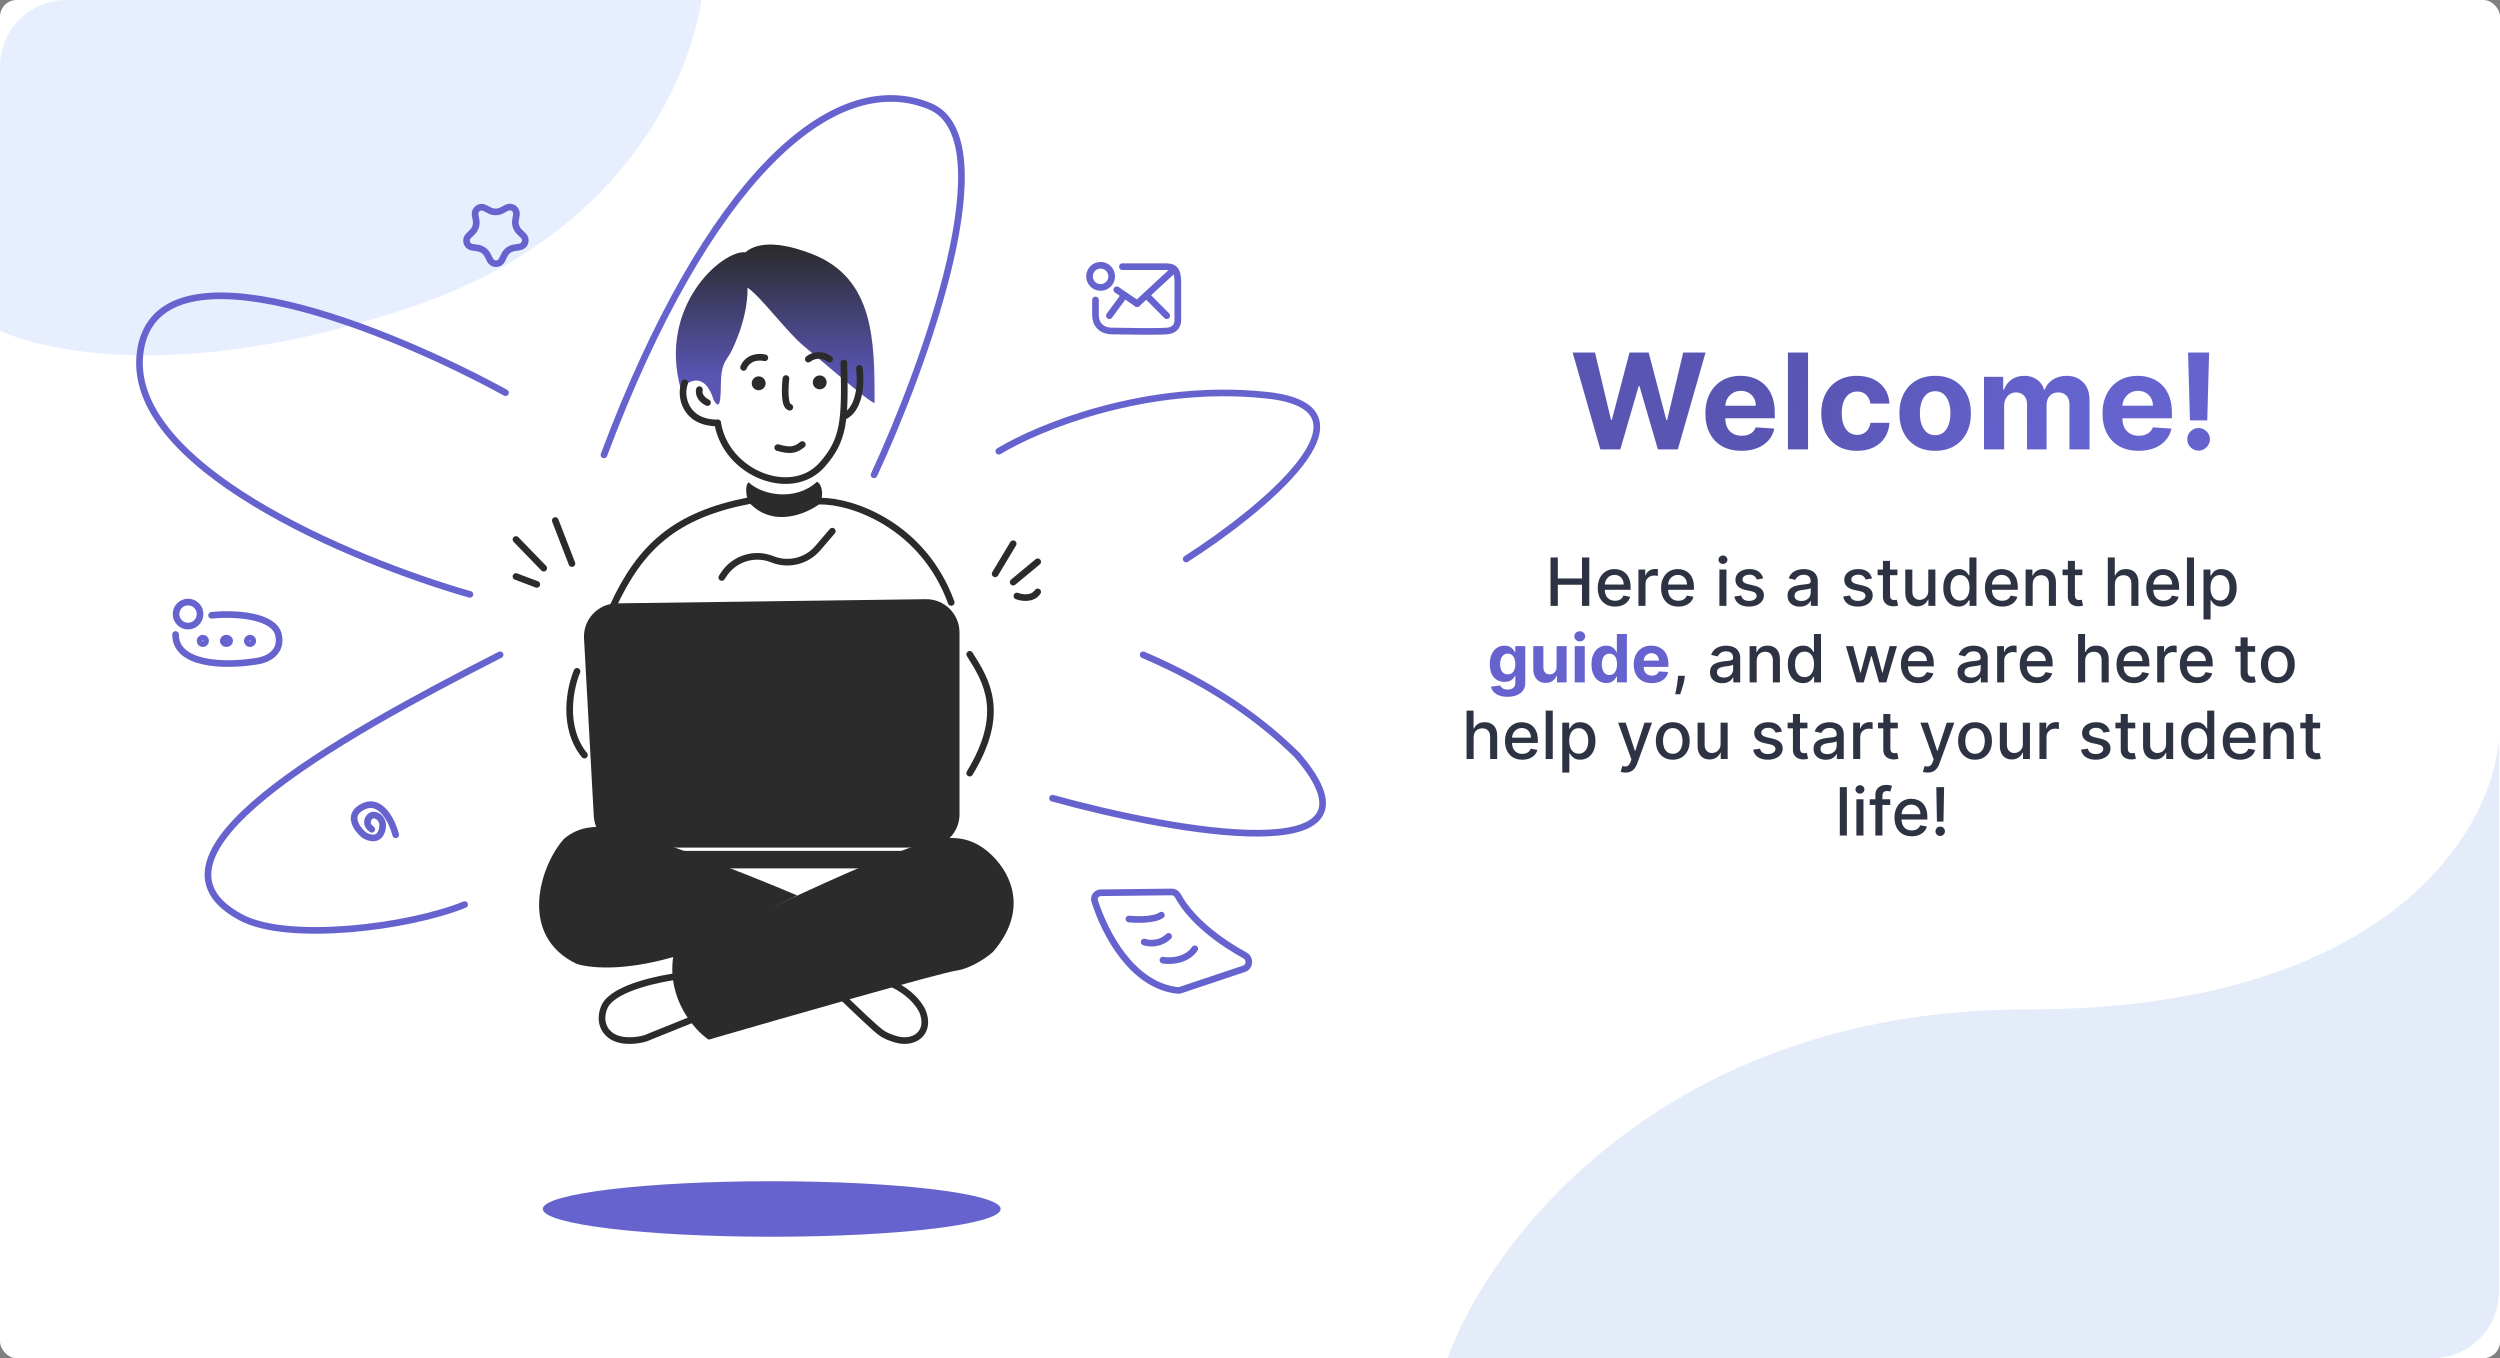 <svg width="751" height="408" viewBox="0 0 751 408" fill="none" xmlns="http://www.w3.org/2000/svg">
<rect x="0" y="0" width="751" height="408" fill="#808080" stroke="none"/>
<rect width="751" height="408" rx="5" fill="white"/>
<path opacity="0.2" fill-rule="evenodd" clip-rule="evenodd" d="M750.693 388.123C750.627 399.073 741.762 407.937 730.811 408H434.842C447.376 373.077 499.731 303.231 608.882 303.231C718.034 303.231 748.903 248.907 750.693 221.744V388.123Z" fill="#79A4E2"/>
<path opacity="0.2" fill-rule="evenodd" clip-rule="evenodd" d="M210.763 0C208.095 18.068 191.746 68.875 124.398 91.921C59.055 114.281 16.008 106.592 0.001 99.365L0.001 20C0.001 8.954 8.955 1.91169e-05 20 1.80705e-05L210.763 0Z" fill="#89AFFF"/>
<path d="M480.744 135L472.42 105.909H479.139L483.954 126.122H484.196L489.508 105.909H495.261L500.559 126.165H500.815L505.63 105.909H512.349L504.025 135H498.031L492.491 115.98H492.264L486.738 135H480.744ZM523.127 135.426C520.882 135.426 518.951 134.972 517.331 134.062C515.721 133.144 514.481 131.847 513.61 130.17C512.739 128.485 512.303 126.491 512.303 124.19C512.303 121.946 512.739 119.976 513.61 118.281C514.481 116.586 515.707 115.265 517.289 114.318C518.88 113.371 520.745 112.898 522.885 112.898C524.325 112.898 525.665 113.13 526.905 113.594C528.155 114.048 529.244 114.735 530.172 115.653C531.11 116.572 531.839 117.727 532.36 119.119C532.881 120.502 533.141 122.121 533.141 123.977V125.639H514.718V121.889H527.445C527.445 121.018 527.256 120.246 526.877 119.574C526.498 118.902 525.972 118.376 525.3 117.997C524.637 117.609 523.865 117.415 522.985 117.415C522.066 117.415 521.252 117.628 520.542 118.054C519.841 118.471 519.292 119.034 518.894 119.744C518.496 120.445 518.293 121.226 518.283 122.088V125.653C518.283 126.733 518.482 127.666 518.88 128.452C519.287 129.238 519.86 129.844 520.598 130.27C521.337 130.696 522.213 130.909 523.226 130.909C523.899 130.909 524.514 130.814 525.073 130.625C525.632 130.436 526.11 130.152 526.507 129.773C526.905 129.394 527.208 128.93 527.417 128.381L533.013 128.75C532.729 130.095 532.147 131.269 531.266 132.273C530.395 133.267 529.268 134.044 527.885 134.602C526.512 135.152 524.926 135.426 523.127 135.426ZM543.141 105.909V135H537.09V105.909H543.141ZM557.846 135.426C555.611 135.426 553.689 134.953 552.079 134.006C550.479 133.049 549.248 131.723 548.386 130.028C547.534 128.333 547.108 126.383 547.108 124.176C547.108 121.941 547.538 119.981 548.4 118.295C549.271 116.6 550.507 115.279 552.108 114.332C553.708 113.376 555.611 112.898 557.818 112.898C559.721 112.898 561.388 113.243 562.818 113.935C564.248 114.626 565.379 115.597 566.213 116.847C567.046 118.097 567.505 119.564 567.591 121.25H561.88C561.719 120.161 561.293 119.285 560.602 118.622C559.92 117.95 559.025 117.614 557.917 117.614C556.98 117.614 556.161 117.869 555.46 118.381C554.769 118.883 554.229 119.616 553.841 120.582C553.452 121.548 553.258 122.718 553.258 124.091C553.258 125.483 553.448 126.667 553.826 127.642C554.215 128.617 554.759 129.361 555.46 129.872C556.161 130.384 556.98 130.639 557.917 130.639C558.609 130.639 559.229 130.497 559.778 130.213C560.337 129.929 560.796 129.517 561.156 128.977C561.525 128.428 561.767 127.77 561.88 127.003H567.591C567.496 128.67 567.041 130.137 566.227 131.406C565.422 132.666 564.309 133.651 562.889 134.361C561.468 135.071 559.788 135.426 557.846 135.426ZM581.323 135.426C579.116 135.426 577.208 134.957 575.598 134.02C573.998 133.073 572.762 131.757 571.891 130.071C571.02 128.376 570.584 126.411 570.584 124.176C570.584 121.922 571.02 119.953 571.891 118.267C572.762 116.572 573.998 115.256 575.598 114.318C577.208 113.371 579.116 112.898 581.323 112.898C583.529 112.898 585.433 113.371 587.033 114.318C588.643 115.256 589.883 116.572 590.755 118.267C591.626 119.953 592.061 121.922 592.061 124.176C592.061 126.411 591.626 128.376 590.755 130.071C589.883 131.757 588.643 133.073 587.033 134.02C585.433 134.957 583.529 135.426 581.323 135.426ZM581.351 130.739C582.355 130.739 583.193 130.455 583.865 129.886C584.538 129.309 585.044 128.523 585.385 127.528C585.736 126.534 585.911 125.402 585.911 124.134C585.911 122.865 585.736 121.733 585.385 120.739C585.044 119.744 584.538 118.958 583.865 118.381C583.193 117.803 582.355 117.514 581.351 117.514C580.338 117.514 579.486 117.803 578.794 118.381C578.113 118.958 577.596 119.744 577.246 120.739C576.905 121.733 576.735 122.865 576.735 124.134C576.735 125.402 576.905 126.534 577.246 127.528C577.596 128.523 578.113 129.309 578.794 129.886C579.486 130.455 580.338 130.739 581.351 130.739ZM595.996 135V113.182H601.763V117.031H602.019C602.473 115.753 603.231 114.744 604.292 114.006C605.352 113.267 606.621 112.898 608.098 112.898C609.595 112.898 610.868 113.272 611.919 114.02C612.971 114.759 613.671 115.762 614.022 117.031H614.249C614.694 115.781 615.499 114.782 616.664 114.034C617.838 113.277 619.225 112.898 620.826 112.898C622.862 112.898 624.514 113.546 625.783 114.844C627.061 116.132 627.701 117.959 627.701 120.327V135H621.664V121.52C621.664 120.308 621.342 119.399 620.698 118.793C620.054 118.187 619.249 117.884 618.283 117.884C617.185 117.884 616.328 118.234 615.712 118.935C615.096 119.626 614.789 120.54 614.789 121.676V135H608.922V121.392C608.922 120.322 608.614 119.47 607.999 118.835C607.393 118.201 606.593 117.884 605.598 117.884C604.926 117.884 604.32 118.054 603.78 118.395C603.25 118.726 602.829 119.195 602.516 119.801C602.204 120.398 602.047 121.098 602.047 121.903V135H595.996ZM642.424 135.426C640.179 135.426 638.248 134.972 636.628 134.062C635.018 133.144 633.778 131.847 632.907 130.17C632.035 128.485 631.6 126.491 631.6 124.19C631.6 121.946 632.035 119.976 632.907 118.281C633.778 116.586 635.004 115.265 636.586 114.318C638.177 113.371 640.042 112.898 642.182 112.898C643.622 112.898 644.962 113.13 646.202 113.594C647.452 114.048 648.541 114.735 649.469 115.653C650.407 116.572 651.136 117.727 651.657 119.119C652.177 120.502 652.438 122.121 652.438 123.977V125.639H634.015V121.889H646.742C646.742 121.018 646.552 120.246 646.174 119.574C645.795 118.902 645.269 118.376 644.597 117.997C643.934 117.609 643.162 117.415 642.282 117.415C641.363 117.415 640.549 117.628 639.838 118.054C639.138 118.471 638.588 119.034 638.191 119.744C637.793 120.445 637.589 121.226 637.58 122.088V125.653C637.58 126.733 637.779 127.666 638.177 128.452C638.584 129.238 639.157 129.844 639.895 130.27C640.634 130.696 641.51 130.909 642.523 130.909C643.195 130.909 643.811 130.814 644.37 130.625C644.928 130.436 645.407 130.152 645.804 129.773C646.202 129.394 646.505 128.93 646.713 128.381L652.31 128.75C652.026 130.095 651.444 131.269 650.563 132.273C649.692 133.267 648.565 134.044 647.182 134.602C645.809 135.152 644.223 135.426 642.424 135.426ZM663.617 105.909L663.063 126.278H657.864L657.296 105.909H663.617ZM660.463 135.369C659.526 135.369 658.721 135.038 658.049 134.375C657.376 133.703 657.045 132.898 657.054 131.96C657.045 131.032 657.376 130.237 658.049 129.574C658.721 128.911 659.526 128.58 660.463 128.58C661.363 128.58 662.154 128.911 662.836 129.574C663.517 130.237 663.863 131.032 663.873 131.96C663.863 132.585 663.697 133.158 663.375 133.679C663.063 134.19 662.651 134.602 662.14 134.915C661.628 135.218 661.07 135.369 660.463 135.369Z" fill="url(#paint0_linear_870_6975)"/>
<path d="M465.777 182V167.455H467.971V173.776H475.223V167.455H477.424V182H475.223V175.658H467.971V182H465.777ZM485.152 182.22C484.077 182.22 483.151 181.991 482.375 181.531C481.603 181.067 481.006 180.416 480.585 179.578C480.168 178.735 479.96 177.748 479.96 176.616C479.96 175.499 480.168 174.514 480.585 173.662C481.006 172.81 481.593 172.144 482.346 171.666C483.104 171.188 483.989 170.949 485.002 170.949C485.618 170.949 486.215 171.051 486.792 171.254C487.37 171.458 487.888 171.777 488.348 172.213C488.807 172.649 489.169 173.214 489.434 173.911C489.699 174.602 489.832 175.442 489.832 176.432V177.185H481.16V175.594H487.751C487.751 175.035 487.637 174.54 487.41 174.109C487.183 173.674 486.863 173.33 486.451 173.08C486.044 172.829 485.566 172.703 485.017 172.703C484.42 172.703 483.899 172.85 483.454 173.143C483.014 173.432 482.673 173.811 482.431 174.28C482.195 174.744 482.076 175.248 482.076 175.793V177.036C482.076 177.765 482.204 178.385 482.46 178.896C482.72 179.408 483.083 179.798 483.547 180.068C484.011 180.333 484.553 180.466 485.173 180.466C485.575 180.466 485.942 180.409 486.274 180.295C486.605 180.177 486.892 180.002 487.133 179.77C487.375 179.538 487.559 179.251 487.687 178.911L489.697 179.273C489.536 179.865 489.247 180.383 488.831 180.828C488.419 181.268 487.9 181.612 487.275 181.858C486.655 182.099 485.947 182.22 485.152 182.22ZM492.188 182V171.091H494.241V172.824H494.354C494.553 172.237 494.904 171.775 495.406 171.439C495.912 171.098 496.485 170.928 497.124 170.928C497.257 170.928 497.413 170.932 497.593 170.942C497.778 170.951 497.922 170.963 498.026 170.977V173.009C497.941 172.985 497.79 172.959 497.572 172.93C497.354 172.897 497.136 172.881 496.918 172.881C496.416 172.881 495.969 172.987 495.576 173.2C495.188 173.409 494.88 173.7 494.653 174.074C494.425 174.443 494.312 174.865 494.312 175.338V182H492.188ZM504.175 182.22C503.1 182.22 502.175 181.991 501.398 181.531C500.626 181.067 500.03 180.416 499.608 179.578C499.192 178.735 498.983 177.748 498.983 176.616C498.983 175.499 499.192 174.514 499.608 173.662C500.03 172.81 500.617 172.144 501.37 171.666C502.127 171.188 503.013 170.949 504.026 170.949C504.641 170.949 505.238 171.051 505.816 171.254C506.393 171.458 506.912 171.777 507.371 172.213C507.83 172.649 508.193 173.214 508.458 173.911C508.723 174.602 508.855 175.442 508.855 176.432V177.185H500.184V175.594H506.775C506.775 175.035 506.661 174.54 506.434 174.109C506.206 173.674 505.887 173.33 505.475 173.08C505.068 172.829 504.589 172.703 504.04 172.703C503.444 172.703 502.923 172.85 502.478 173.143C502.037 173.432 501.696 173.811 501.455 174.28C501.218 174.744 501.1 175.248 501.1 175.793V177.036C501.1 177.765 501.228 178.385 501.483 178.896C501.744 179.408 502.106 179.798 502.57 180.068C503.034 180.333 503.576 180.466 504.196 180.466C504.599 180.466 504.966 180.409 505.297 180.295C505.629 180.177 505.915 180.002 506.157 179.77C506.398 179.538 506.583 179.251 506.711 178.911L508.721 179.273C508.56 179.865 508.271 180.383 507.854 180.828C507.442 181.268 506.924 181.612 506.299 181.858C505.678 182.099 504.971 182.22 504.175 182.22ZM516.505 182V171.091H518.628V182H516.505ZM517.577 169.408C517.208 169.408 516.891 169.285 516.625 169.038C516.365 168.787 516.235 168.489 516.235 168.143C516.235 167.793 516.365 167.495 516.625 167.249C516.891 166.998 517.208 166.872 517.577 166.872C517.946 166.872 518.261 166.998 518.522 167.249C518.787 167.495 518.919 167.793 518.919 168.143C518.919 168.489 518.787 168.787 518.522 169.038C518.261 169.285 517.946 169.408 517.577 169.408ZM529.66 173.754L527.735 174.095C527.655 173.849 527.527 173.615 527.352 173.392C527.181 173.17 526.949 172.987 526.656 172.845C526.362 172.703 525.995 172.632 525.555 172.632C524.953 172.632 524.451 172.767 524.049 173.037C523.647 173.302 523.445 173.645 523.445 174.067C523.445 174.431 523.58 174.725 523.85 174.947C524.12 175.17 524.556 175.352 525.157 175.494L526.89 175.892C527.894 176.124 528.642 176.482 529.134 176.964C529.627 177.447 529.873 178.075 529.873 178.847C529.873 179.5 529.683 180.082 529.305 180.594C528.931 181.1 528.407 181.498 527.735 181.787C527.067 182.076 526.293 182.22 525.413 182.22C524.191 182.22 523.194 181.96 522.423 181.439C521.651 180.913 521.177 180.168 521.002 179.202L523.055 178.889C523.183 179.424 523.445 179.829 523.843 180.104C524.241 180.374 524.759 180.509 525.398 180.509C526.094 180.509 526.651 180.364 527.067 180.075C527.484 179.782 527.692 179.424 527.692 179.003C527.692 178.662 527.565 178.375 527.309 178.143C527.058 177.911 526.672 177.736 526.151 177.618L524.305 177.213C523.287 176.981 522.534 176.612 522.046 176.105C521.563 175.598 521.322 174.957 521.322 174.18C521.322 173.536 521.502 172.973 521.862 172.49C522.221 172.007 522.719 171.631 523.353 171.361C523.987 171.086 524.714 170.949 525.533 170.949C526.712 170.949 527.64 171.205 528.317 171.716C528.995 172.223 529.442 172.902 529.66 173.754ZM540.675 182.241C539.984 182.241 539.359 182.114 538.8 181.858C538.242 181.598 537.799 181.221 537.472 180.729C537.15 180.236 536.989 179.633 536.989 178.918C536.989 178.302 537.108 177.795 537.344 177.398C537.581 177 537.901 176.685 538.303 176.453C538.706 176.221 539.156 176.046 539.653 175.928C540.15 175.809 540.656 175.719 541.173 175.658C541.826 175.582 542.356 175.52 542.763 175.473C543.171 175.421 543.467 175.338 543.651 175.224C543.836 175.111 543.928 174.926 543.928 174.67V174.621C543.928 174 543.753 173.52 543.403 173.179C543.057 172.838 542.541 172.668 541.854 172.668C541.139 172.668 540.576 172.826 540.164 173.143C539.757 173.456 539.475 173.804 539.319 174.188L537.323 173.733C537.56 173.07 537.906 172.535 538.36 172.128C538.819 171.716 539.347 171.418 539.944 171.233C540.54 171.044 541.168 170.949 541.826 170.949C542.262 170.949 542.723 171.001 543.211 171.105C543.703 171.205 544.163 171.389 544.589 171.659C545.02 171.929 545.372 172.315 545.647 172.817C545.922 173.314 546.059 173.96 546.059 174.756V182H543.985V180.509H543.9C543.763 180.783 543.557 181.053 543.282 181.318C543.007 181.583 542.655 181.804 542.224 181.979C541.793 182.154 541.277 182.241 540.675 182.241ZM541.137 180.537C541.724 180.537 542.226 180.421 542.643 180.189C543.064 179.957 543.384 179.654 543.602 179.28C543.824 178.901 543.935 178.496 543.935 178.065V176.659C543.86 176.735 543.713 176.806 543.495 176.872C543.282 176.934 543.038 176.988 542.763 177.036C542.489 177.078 542.221 177.118 541.961 177.156C541.701 177.189 541.483 177.218 541.308 177.241C540.896 177.294 540.519 177.381 540.178 177.504C539.842 177.627 539.572 177.805 539.369 178.037C539.17 178.264 539.07 178.567 539.07 178.946C539.07 179.472 539.264 179.869 539.653 180.139C540.041 180.404 540.536 180.537 541.137 180.537ZM562.355 173.754L560.43 174.095C560.35 173.849 560.222 173.615 560.047 173.392C559.876 173.17 559.644 172.987 559.351 172.845C559.057 172.703 558.69 172.632 558.25 172.632C557.649 172.632 557.147 172.767 556.744 173.037C556.342 173.302 556.141 173.645 556.141 174.067C556.141 174.431 556.276 174.725 556.545 174.947C556.815 175.17 557.251 175.352 557.852 175.494L559.585 175.892C560.589 176.124 561.337 176.482 561.83 176.964C562.322 177.447 562.568 178.075 562.568 178.847C562.568 179.5 562.379 180.082 562 180.594C561.626 181.1 561.103 181.498 560.43 181.787C559.763 182.076 558.989 182.22 558.108 182.22C556.886 182.22 555.89 181.96 555.118 181.439C554.346 180.913 553.873 180.168 553.697 179.202L555.75 178.889C555.878 179.424 556.141 179.829 556.538 180.104C556.936 180.374 557.455 180.509 558.094 180.509C558.79 180.509 559.346 180.364 559.763 180.075C560.179 179.782 560.388 179.424 560.388 179.003C560.388 178.662 560.26 178.375 560.004 178.143C559.753 177.911 559.367 177.736 558.847 177.618L557 177.213C555.982 176.981 555.229 176.612 554.741 176.105C554.259 175.598 554.017 174.957 554.017 174.18C554.017 173.536 554.197 172.973 554.557 172.49C554.917 172.007 555.414 171.631 556.048 171.361C556.683 171.086 557.41 170.949 558.229 170.949C559.408 170.949 560.336 171.205 561.013 171.716C561.69 172.223 562.137 172.902 562.355 173.754ZM569.995 171.091V172.795H564.037V171.091H569.995ZM565.635 168.477H567.758V178.797C567.758 179.209 567.82 179.519 567.943 179.727C568.066 179.931 568.225 180.071 568.419 180.146C568.618 180.217 568.833 180.253 569.065 180.253C569.235 180.253 569.385 180.241 569.512 180.217C569.64 180.194 569.74 180.175 569.811 180.161L570.194 181.915C570.071 181.962 569.896 182.009 569.669 182.057C569.441 182.109 569.157 182.137 568.816 182.142C568.258 182.152 567.737 182.052 567.254 181.844C566.771 181.635 566.38 181.313 566.082 180.878C565.784 180.442 565.635 179.895 565.635 179.237V168.477ZM579.255 177.476V171.091H581.386V182H579.298V180.111H579.184C578.933 180.693 578.531 181.179 577.977 181.567C577.427 181.95 576.743 182.142 575.924 182.142C575.223 182.142 574.603 181.988 574.063 181.68C573.528 181.368 573.107 180.906 572.799 180.295C572.496 179.685 572.344 178.929 572.344 178.03V171.091H574.468V177.774C574.468 178.518 574.674 179.109 575.086 179.55C575.498 179.99 576.033 180.21 576.691 180.21C577.089 180.21 577.484 180.111 577.877 179.912C578.275 179.713 578.604 179.412 578.864 179.01C579.129 178.607 579.26 178.096 579.255 177.476ZM588.323 182.213C587.442 182.213 586.656 181.988 585.965 181.538C585.278 181.084 584.739 180.437 584.346 179.599C583.957 178.757 583.763 177.746 583.763 176.567C583.763 175.388 583.96 174.379 584.353 173.541C584.75 172.703 585.295 172.062 585.986 171.616C586.677 171.171 587.461 170.949 588.337 170.949C589.014 170.949 589.559 171.062 589.971 171.29C590.387 171.512 590.709 171.773 590.936 172.071C591.168 172.369 591.348 172.632 591.476 172.859H591.604V167.455H593.728V182H591.654V180.303H591.476C591.348 180.535 591.164 180.8 590.922 181.098C590.685 181.396 590.359 181.657 589.942 181.879C589.525 182.102 588.986 182.213 588.323 182.213ZM588.792 180.402C589.402 180.402 589.918 180.241 590.34 179.919C590.766 179.592 591.088 179.14 591.306 178.562C591.528 177.985 591.64 177.312 591.64 176.545C591.64 175.788 591.531 175.125 591.313 174.557C591.095 173.989 590.775 173.546 590.354 173.229C589.933 172.911 589.412 172.753 588.792 172.753C588.152 172.753 587.62 172.919 587.194 173.25C586.767 173.581 586.445 174.034 586.228 174.607C586.015 175.179 585.908 175.826 585.908 176.545C585.908 177.275 586.017 177.93 586.235 178.513C586.453 179.095 586.775 179.557 587.201 179.898C587.632 180.234 588.162 180.402 588.792 180.402ZM601.46 182.22C600.385 182.22 599.46 181.991 598.683 181.531C597.911 181.067 597.315 180.416 596.893 179.578C596.477 178.735 596.268 177.748 596.268 176.616C596.268 175.499 596.477 174.514 596.893 173.662C597.315 172.81 597.902 172.144 598.655 171.666C599.412 171.188 600.298 170.949 601.311 170.949C601.927 170.949 602.523 171.051 603.101 171.254C603.679 171.458 604.197 171.777 604.656 172.213C605.116 172.649 605.478 173.214 605.743 173.911C606.008 174.602 606.141 175.442 606.141 176.432V177.185H597.469V175.594H604.06C604.06 175.035 603.946 174.54 603.719 174.109C603.491 173.674 603.172 173.33 602.76 173.08C602.353 172.829 601.875 172.703 601.325 172.703C600.729 172.703 600.208 172.85 599.763 173.143C599.322 173.432 598.982 173.811 598.74 174.28C598.503 174.744 598.385 175.248 598.385 175.793V177.036C598.385 177.765 598.513 178.385 598.768 178.896C599.029 179.408 599.391 179.798 599.855 180.068C600.319 180.333 600.861 180.466 601.482 180.466C601.884 180.466 602.251 180.409 602.582 180.295C602.914 180.177 603.2 180.002 603.442 179.77C603.683 179.538 603.868 179.251 603.996 178.911L606.006 179.273C605.845 179.865 605.556 180.383 605.139 180.828C604.727 181.268 604.209 181.612 603.584 181.858C602.964 182.099 602.256 182.22 601.46 182.22ZM610.62 175.523V182H608.497V171.091H610.535V172.866H610.67C610.921 172.289 611.314 171.825 611.849 171.474C612.389 171.124 613.068 170.949 613.887 170.949C614.631 170.949 615.282 171.105 615.841 171.418C616.399 171.725 616.833 172.185 617.14 172.795C617.448 173.406 617.602 174.161 617.602 175.061V182H615.478V175.317C615.478 174.526 615.272 173.908 614.86 173.463C614.449 173.013 613.883 172.788 613.163 172.788C612.671 172.788 612.233 172.895 611.849 173.108C611.47 173.321 611.17 173.634 610.947 174.045C610.729 174.453 610.62 174.945 610.62 175.523ZM625.542 171.091V172.795H619.583V171.091H625.542ZM621.181 168.477H623.305V178.797C623.305 179.209 623.367 179.519 623.49 179.727C623.613 179.931 623.771 180.071 623.966 180.146C624.164 180.217 624.38 180.253 624.612 180.253C624.782 180.253 624.931 180.241 625.059 180.217C625.187 180.194 625.287 180.175 625.358 180.161L625.741 181.915C625.618 181.962 625.443 182.009 625.216 182.057C624.988 182.109 624.704 182.137 624.363 182.142C623.805 182.152 623.284 182.052 622.801 181.844C622.318 181.635 621.927 181.313 621.629 180.878C621.331 180.442 621.181 179.895 621.181 179.237V168.477ZM635.308 175.523V182H633.184V167.455H635.279V172.866H635.414C635.67 172.279 636.061 171.813 636.586 171.467C637.112 171.122 637.798 170.949 638.646 170.949C639.394 170.949 640.047 171.103 640.606 171.411C641.17 171.718 641.605 172.178 641.913 172.788C642.225 173.394 642.382 174.152 642.382 175.061V182H640.258V175.317C640.258 174.517 640.052 173.896 639.64 173.456C639.228 173.011 638.655 172.788 637.922 172.788C637.42 172.788 636.97 172.895 636.572 173.108C636.179 173.321 635.869 173.634 635.642 174.045C635.419 174.453 635.308 174.945 635.308 175.523ZM649.917 182.22C648.842 182.22 647.917 181.991 647.14 181.531C646.368 181.067 645.772 180.416 645.35 179.578C644.934 178.735 644.725 177.748 644.725 176.616C644.725 175.499 644.934 174.514 645.35 173.662C645.772 172.81 646.359 172.144 647.112 171.666C647.869 171.188 648.755 170.949 649.768 170.949C650.384 170.949 650.98 171.051 651.558 171.254C652.136 171.458 652.654 171.777 653.113 172.213C653.573 172.649 653.935 173.214 654.2 173.911C654.465 174.602 654.598 175.442 654.598 176.432V177.185H645.926V175.594H652.517C652.517 175.035 652.403 174.54 652.176 174.109C651.949 173.674 651.629 173.33 651.217 173.08C650.81 172.829 650.332 172.703 649.782 172.703C649.186 172.703 648.665 172.85 648.22 173.143C647.779 173.432 647.439 173.811 647.197 174.28C646.96 174.744 646.842 175.248 646.842 175.793V177.036C646.842 177.765 646.97 178.385 647.225 178.896C647.486 179.408 647.848 179.798 648.312 180.068C648.776 180.333 649.318 180.466 649.939 180.466C650.341 180.466 650.708 180.409 651.039 180.295C651.371 180.177 651.657 180.002 651.899 179.77C652.14 179.538 652.325 179.251 652.453 178.911L654.463 179.273C654.302 179.865 654.013 180.383 653.596 180.828C653.184 181.268 652.666 181.612 652.041 181.858C651.421 182.099 650.713 182.22 649.917 182.22ZM659.077 167.455V182H656.954V167.455H659.077ZM661.934 186.091V171.091H664.008V172.859H664.186C664.309 172.632 664.486 172.369 664.718 172.071C664.95 171.773 665.272 171.512 665.684 171.29C666.096 171.062 666.641 170.949 667.318 170.949C668.199 170.949 668.984 171.171 669.676 171.616C670.367 172.062 670.909 172.703 671.302 173.541C671.7 174.379 671.899 175.388 671.899 176.567C671.899 177.746 671.702 178.757 671.309 179.599C670.916 180.437 670.377 181.084 669.69 181.538C669.003 181.988 668.22 182.213 667.339 182.213C666.676 182.213 666.134 182.102 665.713 181.879C665.296 181.657 664.969 181.396 664.733 181.098C664.496 180.8 664.314 180.535 664.186 180.303H664.058V186.091H661.934ZM664.015 176.545C664.015 177.312 664.127 177.985 664.349 178.562C664.572 179.14 664.894 179.592 665.315 179.919C665.736 180.241 666.252 180.402 666.863 180.402C667.498 180.402 668.028 180.234 668.454 179.898C668.88 179.557 669.202 179.095 669.42 178.513C669.643 177.93 669.754 177.275 669.754 176.545C669.754 175.826 669.645 175.179 669.427 174.607C669.214 174.034 668.892 173.581 668.461 173.25C668.035 172.919 667.502 172.753 666.863 172.753C666.248 172.753 665.727 172.911 665.301 173.229C664.879 173.546 664.56 173.989 664.342 174.557C664.124 175.125 664.015 175.788 664.015 176.545ZM506.142 203.011L506.036 203.786C505.965 204.354 505.844 204.946 505.674 205.561C505.508 206.181 505.335 206.757 505.155 207.287C504.98 207.817 504.836 208.239 504.722 208.551H503.216C503.278 208.258 503.363 207.86 503.472 207.358C503.581 206.861 503.687 206.304 503.792 205.689C503.896 205.073 503.974 204.446 504.026 203.807L504.097 203.011H506.142ZM517.375 205.241C516.683 205.241 516.058 205.114 515.5 204.858C514.941 204.598 514.498 204.221 514.172 203.729C513.85 203.236 513.689 202.633 513.689 201.918C513.689 201.302 513.807 200.795 514.044 200.398C514.28 200 514.6 199.685 515.002 199.453C515.405 199.221 515.855 199.046 516.352 198.928C516.849 198.809 517.356 198.719 517.872 198.658C518.525 198.582 519.056 198.52 519.463 198.473C519.87 198.421 520.166 198.338 520.35 198.224C520.535 198.111 520.627 197.926 520.627 197.67V197.621C520.627 197 520.452 196.52 520.102 196.179C519.756 195.838 519.24 195.668 518.554 195.668C517.839 195.668 517.275 195.826 516.863 196.143C516.456 196.456 516.174 196.804 516.018 197.188L514.022 196.733C514.259 196.07 514.605 195.535 515.059 195.128C515.519 194.716 516.047 194.418 516.643 194.233C517.24 194.044 517.867 193.949 518.525 193.949C518.961 193.949 519.422 194.001 519.91 194.105C520.403 194.205 520.862 194.389 521.288 194.659C521.719 194.929 522.072 195.315 522.346 195.817C522.621 196.314 522.758 196.96 522.758 197.756V205H520.684V203.509H520.599C520.462 203.783 520.256 204.053 519.981 204.318C519.707 204.583 519.354 204.804 518.923 204.979C518.492 205.154 517.976 205.241 517.375 205.241ZM517.836 203.537C518.423 203.537 518.925 203.421 519.342 203.189C519.763 202.957 520.083 202.654 520.301 202.28C520.523 201.901 520.635 201.496 520.635 201.065V199.659C520.559 199.735 520.412 199.806 520.194 199.872C519.981 199.934 519.737 199.988 519.463 200.036C519.188 200.078 518.921 200.118 518.66 200.156C518.4 200.189 518.182 200.218 518.007 200.241C517.595 200.294 517.218 200.381 516.877 200.504C516.541 200.627 516.271 200.805 516.068 201.037C515.869 201.264 515.77 201.567 515.77 201.946C515.77 202.472 515.964 202.869 516.352 203.139C516.74 203.404 517.235 203.537 517.836 203.537ZM527.71 198.523V205H525.587V194.091H527.625V195.866H527.76C528.011 195.289 528.404 194.825 528.939 194.474C529.479 194.124 530.158 193.949 530.977 193.949C531.721 193.949 532.372 194.105 532.93 194.418C533.489 194.725 533.922 195.185 534.23 195.795C534.538 196.406 534.692 197.161 534.692 198.061V205H532.568V198.317C532.568 197.526 532.362 196.908 531.95 196.463C531.538 196.013 530.973 195.788 530.253 195.788C529.76 195.788 529.322 195.895 528.939 196.108C528.56 196.321 528.259 196.634 528.037 197.045C527.819 197.453 527.71 197.945 527.71 198.523ZM541.624 205.213C540.743 205.213 539.957 204.988 539.266 204.538C538.579 204.084 538.039 203.437 537.646 202.599C537.258 201.757 537.064 200.746 537.064 199.567C537.064 198.388 537.26 197.379 537.653 196.541C538.051 195.703 538.596 195.062 539.287 194.616C539.978 194.171 540.762 193.949 541.638 193.949C542.315 193.949 542.859 194.062 543.271 194.29C543.688 194.512 544.01 194.773 544.237 195.071C544.469 195.369 544.649 195.632 544.777 195.859H544.905V190.455H547.028V205H544.955V203.303H544.777C544.649 203.535 544.464 203.8 544.223 204.098C543.986 204.396 543.66 204.657 543.243 204.879C542.826 205.102 542.286 205.213 541.624 205.213ZM542.092 203.402C542.703 203.402 543.219 203.241 543.641 202.919C544.067 202.592 544.389 202.14 544.607 201.562C544.829 200.985 544.94 200.312 544.94 199.545C544.94 198.788 544.831 198.125 544.614 197.557C544.396 196.989 544.076 196.546 543.655 196.229C543.233 195.911 542.713 195.753 542.092 195.753C541.453 195.753 540.92 195.919 540.494 196.25C540.068 196.581 539.746 197.034 539.528 197.607C539.315 198.179 539.209 198.826 539.209 199.545C539.209 200.275 539.318 200.93 539.536 201.513C539.753 202.095 540.075 202.557 540.501 202.898C540.932 203.234 541.463 203.402 542.092 203.402ZM557.717 205L554.507 194.091H556.702L558.839 202.102H558.946L561.091 194.091H563.286L565.416 202.067H565.523L567.646 194.091H569.841L566.638 205H564.472L562.256 197.124H562.092L559.876 205H557.717ZM576.226 205.22C575.151 205.22 574.225 204.991 573.449 204.531C572.677 204.067 572.08 203.416 571.659 202.578C571.242 201.735 571.034 200.748 571.034 199.616C571.034 198.499 571.242 197.514 571.659 196.662C572.08 195.81 572.668 195.144 573.42 194.666C574.178 194.188 575.063 193.949 576.077 193.949C576.692 193.949 577.289 194.051 577.866 194.254C578.444 194.458 578.963 194.777 579.422 195.213C579.881 195.649 580.243 196.214 580.509 196.911C580.774 197.602 580.906 198.442 580.906 199.432V200.185H572.234V198.594H578.825C578.825 198.035 578.712 197.54 578.484 197.109C578.257 196.674 577.937 196.33 577.526 196.08C577.118 195.829 576.64 195.703 576.091 195.703C575.494 195.703 574.973 195.85 574.528 196.143C574.088 196.432 573.747 196.811 573.506 197.28C573.269 197.744 573.151 198.248 573.151 198.793V200.036C573.151 200.765 573.278 201.385 573.534 201.896C573.795 202.408 574.157 202.798 574.621 203.068C575.085 203.333 575.627 203.466 576.247 203.466C576.65 203.466 577.017 203.409 577.348 203.295C577.679 203.177 577.966 203.002 578.207 202.77C578.449 202.538 578.634 202.251 578.761 201.911L580.771 202.273C580.61 202.865 580.321 203.383 579.905 203.828C579.493 204.268 578.974 204.612 578.349 204.858C577.729 205.099 577.021 205.22 576.226 205.22ZM591.73 205.241C591.039 205.241 590.414 205.114 589.855 204.858C589.296 204.598 588.854 204.221 588.527 203.729C588.205 203.236 588.044 202.633 588.044 201.918C588.044 201.302 588.162 200.795 588.399 200.398C588.636 200 588.955 199.685 589.358 199.453C589.76 199.221 590.21 199.046 590.707 198.928C591.205 198.809 591.711 198.719 592.227 198.658C592.881 198.582 593.411 198.52 593.818 198.473C594.225 198.421 594.521 198.338 594.706 198.224C594.891 198.111 594.983 197.926 594.983 197.67V197.621C594.983 197 594.808 196.52 594.457 196.179C594.112 195.838 593.596 195.668 592.909 195.668C592.194 195.668 591.631 195.826 591.219 196.143C590.812 196.456 590.53 196.804 590.374 197.188L588.378 196.733C588.615 196.07 588.96 195.535 589.415 195.128C589.874 194.716 590.402 194.418 590.999 194.233C591.595 194.044 592.223 193.949 592.881 193.949C593.316 193.949 593.778 194.001 594.266 194.105C594.758 194.205 595.217 194.389 595.643 194.659C596.074 194.929 596.427 195.315 596.702 195.817C596.976 196.314 597.114 196.96 597.114 197.756V205H595.04V203.509H594.955C594.817 203.783 594.611 204.053 594.337 204.318C594.062 204.583 593.709 204.804 593.278 204.979C592.848 205.154 592.331 205.241 591.73 205.241ZM592.192 203.537C592.779 203.537 593.281 203.421 593.697 203.189C594.119 202.957 594.438 202.654 594.656 202.28C594.879 201.901 594.99 201.496 594.99 201.065V199.659C594.914 199.735 594.768 199.806 594.55 199.872C594.337 199.934 594.093 199.988 593.818 200.036C593.544 200.078 593.276 200.118 593.016 200.156C592.755 200.189 592.537 200.218 592.362 200.241C591.95 200.294 591.574 200.381 591.233 200.504C590.897 200.627 590.627 200.805 590.423 201.037C590.224 201.264 590.125 201.567 590.125 201.946C590.125 202.472 590.319 202.869 590.707 203.139C591.096 203.404 591.59 203.537 592.192 203.537ZM599.942 205V194.091H601.995V195.824H602.108C602.307 195.237 602.658 194.775 603.159 194.439C603.666 194.098 604.239 193.928 604.878 193.928C605.011 193.928 605.167 193.932 605.347 193.942C605.532 193.951 605.676 193.963 605.78 193.977V196.009C605.695 195.985 605.543 195.959 605.326 195.93C605.108 195.897 604.89 195.881 604.672 195.881C604.17 195.881 603.723 195.987 603.33 196.2C602.942 196.409 602.634 196.7 602.407 197.074C602.179 197.443 602.066 197.865 602.066 198.338V205H599.942ZM611.929 205.22C610.854 205.22 609.929 204.991 609.152 204.531C608.38 204.067 607.784 203.416 607.362 202.578C606.946 201.735 606.737 200.748 606.737 199.616C606.737 198.499 606.946 197.514 607.362 196.662C607.784 195.81 608.371 195.144 609.124 194.666C609.881 194.188 610.767 193.949 611.78 193.949C612.395 193.949 612.992 194.051 613.57 194.254C614.147 194.458 614.666 194.777 615.125 195.213C615.584 195.649 615.946 196.214 616.212 196.911C616.477 197.602 616.609 198.442 616.609 199.432V200.185H607.937V198.594H614.528C614.528 198.035 614.415 197.54 614.187 197.109C613.96 196.674 613.641 196.33 613.229 196.08C612.821 195.829 612.343 195.703 611.794 195.703C611.197 195.703 610.677 195.85 610.232 196.143C609.791 196.432 609.45 196.811 609.209 197.28C608.972 197.744 608.854 198.248 608.854 198.793V200.036C608.854 200.765 608.982 201.385 609.237 201.896C609.498 202.408 609.86 202.798 610.324 203.068C610.788 203.333 611.33 203.466 611.95 203.466C612.353 203.466 612.72 203.409 613.051 203.295C613.383 203.177 613.669 203.002 613.911 202.77C614.152 202.538 614.337 202.251 614.464 201.911L616.474 202.273C616.313 202.865 616.025 203.383 615.608 203.828C615.196 204.268 614.678 204.612 614.053 204.858C613.432 205.099 612.724 205.22 611.929 205.22ZM626.382 198.523V205H624.259V190.455H626.354V195.866H626.489C626.744 195.279 627.135 194.813 627.661 194.467C628.186 194.122 628.873 193.949 629.72 193.949C630.468 193.949 631.122 194.103 631.68 194.411C632.244 194.718 632.679 195.178 632.987 195.788C633.3 196.394 633.456 197.152 633.456 198.061V205H631.332V198.317C631.332 197.517 631.126 196.896 630.714 196.456C630.303 196.011 629.73 195.788 628.996 195.788C628.494 195.788 628.044 195.895 627.646 196.108C627.253 196.321 626.943 196.634 626.716 197.045C626.493 197.453 626.382 197.945 626.382 198.523ZM640.991 205.22C639.917 205.22 638.991 204.991 638.214 204.531C637.443 204.067 636.846 203.416 636.425 202.578C636.008 201.735 635.8 200.748 635.8 199.616C635.8 198.499 636.008 197.514 636.425 196.662C636.846 195.81 637.433 195.144 638.186 194.666C638.944 194.188 639.829 193.949 640.842 193.949C641.458 193.949 642.054 194.051 642.632 194.254C643.21 194.458 643.728 194.777 644.187 195.213C644.647 195.649 645.009 196.214 645.274 196.911C645.539 197.602 645.672 198.442 645.672 199.432V200.185H637V198.594H643.591C643.591 198.035 643.477 197.54 643.25 197.109C643.023 196.674 642.703 196.33 642.291 196.08C641.884 195.829 641.406 195.703 640.857 195.703C640.26 195.703 639.739 195.85 639.294 196.143C638.854 196.432 638.513 196.811 638.271 197.28C638.035 197.744 637.916 198.248 637.916 198.793V200.036C637.916 200.765 638.044 201.385 638.3 201.896C638.56 202.408 638.922 202.798 639.386 203.068C639.85 203.333 640.393 203.466 641.013 203.466C641.415 203.466 641.782 203.409 642.114 203.295C642.445 203.177 642.732 203.002 642.973 202.77C643.214 202.538 643.399 202.251 643.527 201.911L645.537 202.273C645.376 202.865 645.087 203.383 644.67 203.828C644.259 204.268 643.74 204.612 643.115 204.858C642.495 205.099 641.787 205.22 640.991 205.22ZM648.028 205V194.091H650.081V195.824H650.194C650.393 195.237 650.743 194.775 651.245 194.439C651.752 194.098 652.325 193.928 652.964 193.928C653.097 193.928 653.253 193.932 653.433 193.942C653.618 193.951 653.762 193.963 653.866 193.977V196.009C653.781 195.985 653.629 195.959 653.412 195.93C653.194 195.897 652.976 195.881 652.758 195.881C652.256 195.881 651.809 195.987 651.416 196.2C651.028 196.409 650.72 196.7 650.493 197.074C650.265 197.443 650.152 197.865 650.152 198.338V205H648.028ZM660.015 205.22C658.94 205.22 658.014 204.991 657.238 204.531C656.466 204.067 655.87 203.416 655.448 202.578C655.031 201.735 654.823 200.748 654.823 199.616C654.823 198.499 655.031 197.514 655.448 196.662C655.87 195.81 656.457 195.144 657.21 194.666C657.967 194.188 658.853 193.949 659.866 193.949C660.481 193.949 661.078 194.051 661.656 194.254C662.233 194.458 662.752 194.777 663.211 195.213C663.67 195.649 664.032 196.214 664.298 196.911C664.563 197.602 664.695 198.442 664.695 199.432V200.185H656.023V198.594H662.614C662.614 198.035 662.501 197.54 662.273 197.109C662.046 196.674 661.727 196.33 661.315 196.08C660.907 195.829 660.429 195.703 659.88 195.703C659.283 195.703 658.763 195.85 658.317 196.143C657.877 196.432 657.536 196.811 657.295 197.28C657.058 197.744 656.94 198.248 656.94 198.793V200.036C656.94 200.765 657.067 201.385 657.323 201.896C657.584 202.408 657.946 202.798 658.41 203.068C658.874 203.333 659.416 203.466 660.036 203.466C660.439 203.466 660.806 203.409 661.137 203.295C661.469 203.177 661.755 203.002 661.996 202.77C662.238 202.538 662.423 202.251 662.55 201.911L664.56 202.273C664.399 202.865 664.111 203.383 663.694 203.828C663.282 204.268 662.763 204.612 662.138 204.858C661.518 205.099 660.81 205.22 660.015 205.22ZM677.437 194.091V195.795H671.478V194.091H677.437ZM673.076 191.477H675.2V201.797C675.2 202.209 675.261 202.519 675.384 202.727C675.507 202.931 675.666 203.071 675.86 203.146C676.059 203.217 676.274 203.253 676.506 203.253C676.677 203.253 676.826 203.241 676.954 203.217C677.082 203.194 677.181 203.175 677.252 203.161L677.636 204.915C677.513 204.962 677.337 205.009 677.11 205.057C676.883 205.109 676.599 205.137 676.258 205.142C675.699 205.152 675.178 205.052 674.695 204.844C674.212 204.635 673.822 204.313 673.523 203.878C673.225 203.442 673.076 202.895 673.076 202.237V191.477ZM684.264 205.22C683.241 205.22 682.349 204.986 681.586 204.517C680.824 204.048 680.232 203.393 679.811 202.55C679.389 201.707 679.179 200.722 679.179 199.595C679.179 198.464 679.389 197.474 679.811 196.626C680.232 195.779 680.824 195.121 681.586 194.652C682.349 194.183 683.241 193.949 684.264 193.949C685.287 193.949 686.179 194.183 686.941 194.652C687.704 195.121 688.296 195.779 688.717 196.626C689.138 197.474 689.349 198.464 689.349 199.595C689.349 200.722 689.138 201.707 688.717 202.55C688.296 203.393 687.704 204.048 686.941 204.517C686.179 204.986 685.287 205.22 684.264 205.22ZM684.271 203.438C684.934 203.438 685.483 203.262 685.919 202.912C686.354 202.562 686.676 202.095 686.885 201.513C687.098 200.93 687.204 200.289 687.204 199.588C687.204 198.892 687.098 198.253 686.885 197.67C686.676 197.083 686.354 196.612 685.919 196.257C685.483 195.902 684.934 195.724 684.271 195.724C683.603 195.724 683.049 195.902 682.609 196.257C682.173 196.612 681.849 197.083 681.636 197.67C681.428 198.253 681.324 198.892 681.324 199.588C681.324 200.289 681.428 200.93 681.636 201.513C681.849 202.095 682.173 202.562 682.609 202.912C683.049 203.262 683.603 203.438 684.271 203.438ZM442.681 221.523V228H440.557V213.455H442.653V218.866H442.787C443.043 218.279 443.434 217.813 443.959 217.467C444.485 217.122 445.171 216.949 446.019 216.949C446.767 216.949 447.421 217.103 447.979 217.411C448.543 217.718 448.978 218.178 449.286 218.788C449.599 219.394 449.755 220.152 449.755 221.061V228H447.631V221.317C447.631 220.517 447.425 219.896 447.013 219.456C446.601 219.011 446.028 218.788 445.295 218.788C444.793 218.788 444.343 218.895 443.945 219.108C443.552 219.321 443.242 219.634 443.015 220.045C442.792 220.453 442.681 220.945 442.681 221.523ZM457.29 228.22C456.215 228.22 455.29 227.991 454.513 227.531C453.742 227.067 453.145 226.416 452.724 225.578C452.307 224.735 452.099 223.748 452.099 222.616C452.099 221.499 452.307 220.514 452.724 219.662C453.145 218.81 453.732 218.144 454.485 217.666C455.242 217.188 456.128 216.949 457.141 216.949C457.757 216.949 458.353 217.051 458.931 217.254C459.509 217.458 460.027 217.777 460.486 218.213C460.946 218.649 461.308 219.214 461.573 219.911C461.838 220.602 461.971 221.442 461.971 222.432V223.185H453.299V221.594H459.89C459.89 221.035 459.776 220.54 459.549 220.109C459.322 219.674 459.002 219.33 458.59 219.08C458.183 218.829 457.705 218.703 457.155 218.703C456.559 218.703 456.038 218.85 455.593 219.143C455.153 219.432 454.812 219.811 454.57 220.28C454.333 220.744 454.215 221.248 454.215 221.793V223.036C454.215 223.765 454.343 224.385 454.599 224.896C454.859 225.408 455.221 225.798 455.685 226.068C456.149 226.333 456.691 226.466 457.312 226.466C457.714 226.466 458.081 226.409 458.412 226.295C458.744 226.177 459.03 226.002 459.272 225.77C459.513 225.538 459.698 225.251 459.826 224.911L461.836 225.273C461.675 225.865 461.386 226.383 460.969 226.828C460.557 227.268 460.039 227.612 459.414 227.858C458.794 228.099 458.086 228.22 457.29 228.22ZM466.45 213.455V228H464.327V213.455H466.45ZM469.307 232.091V217.091H471.381V218.859H471.559C471.682 218.632 471.859 218.369 472.091 218.071C472.323 217.773 472.645 217.512 473.057 217.29C473.469 217.062 474.014 216.949 474.691 216.949C475.572 216.949 476.358 217.171 477.049 217.616C477.74 218.062 478.282 218.703 478.675 219.541C479.073 220.379 479.272 221.388 479.272 222.567C479.272 223.746 479.075 224.757 478.682 225.599C478.289 226.437 477.75 227.084 477.063 227.538C476.376 227.988 475.593 228.213 474.712 228.213C474.049 228.213 473.507 228.102 473.086 227.879C472.669 227.657 472.342 227.396 472.106 227.098C471.869 226.8 471.687 226.535 471.559 226.303H471.431V232.091H469.307ZM471.388 222.545C471.388 223.312 471.5 223.985 471.722 224.562C471.945 225.14 472.267 225.592 472.688 225.919C473.109 226.241 473.626 226.402 474.236 226.402C474.871 226.402 475.401 226.234 475.827 225.898C476.253 225.557 476.575 225.095 476.793 224.513C477.016 223.93 477.127 223.275 477.127 222.545C477.127 221.826 477.018 221.179 476.8 220.607C476.587 220.034 476.265 219.581 475.834 219.25C475.408 218.919 474.876 218.753 474.236 218.753C473.621 218.753 473.1 218.911 472.674 219.229C472.252 219.546 471.933 219.989 471.715 220.557C471.497 221.125 471.388 221.788 471.388 222.545ZM488.286 232.091C487.969 232.091 487.68 232.065 487.42 232.013C487.16 231.965 486.965 231.913 486.838 231.857L487.349 230.116C487.737 230.221 488.083 230.266 488.386 230.251C488.689 230.237 488.956 230.124 489.188 229.911C489.425 229.697 489.633 229.349 489.813 228.866L490.076 228.142L486.085 217.091H488.357L491.12 225.557H491.234L493.997 217.091H496.276L491.781 229.456C491.572 230.024 491.307 230.505 490.985 230.898C490.663 231.295 490.28 231.594 489.835 231.793C489.39 231.991 488.874 232.091 488.286 232.091ZM502.496 228.22C501.474 228.22 500.581 227.986 499.819 227.517C499.056 227.048 498.465 226.393 498.043 225.55C497.622 224.707 497.411 223.722 497.411 222.595C497.411 221.464 497.622 220.474 498.043 219.626C498.465 218.779 499.056 218.121 499.819 217.652C500.581 217.183 501.474 216.949 502.496 216.949C503.519 216.949 504.412 217.183 505.174 217.652C505.936 218.121 506.528 218.779 506.949 219.626C507.371 220.474 507.581 221.464 507.581 222.595C507.581 223.722 507.371 224.707 506.949 225.55C506.528 226.393 505.936 227.048 505.174 227.517C504.412 227.986 503.519 228.22 502.496 228.22ZM502.503 226.438C503.166 226.438 503.715 226.262 504.151 225.912C504.587 225.562 504.909 225.095 505.117 224.513C505.33 223.93 505.437 223.289 505.437 222.588C505.437 221.892 505.33 221.253 505.117 220.67C504.909 220.083 504.587 219.612 504.151 219.257C503.715 218.902 503.166 218.724 502.503 218.724C501.836 218.724 501.282 218.902 500.841 219.257C500.406 219.612 500.081 220.083 499.868 220.67C499.66 221.253 499.556 221.892 499.556 222.588C499.556 223.289 499.66 223.93 499.868 224.513C500.081 225.095 500.406 225.562 500.841 225.912C501.282 226.262 501.836 226.438 502.503 226.438ZM516.862 223.476V217.091H518.993V228H516.905V226.111H516.791C516.54 226.693 516.138 227.179 515.584 227.567C515.035 227.95 514.351 228.142 513.531 228.142C512.831 228.142 512.21 227.988 511.671 227.68C511.136 227.368 510.714 226.906 510.406 226.295C510.103 225.685 509.952 224.929 509.952 224.03V217.091H512.075V223.774C512.075 224.518 512.281 225.109 512.693 225.55C513.105 225.99 513.64 226.21 514.298 226.21C514.696 226.21 515.092 226.111 515.485 225.912C515.882 225.713 516.211 225.412 516.472 225.01C516.737 224.607 516.867 224.096 516.862 223.476ZM535.314 219.754L533.389 220.095C533.309 219.849 533.181 219.615 533.006 219.392C532.835 219.17 532.603 218.987 532.31 218.845C532.016 218.703 531.649 218.632 531.209 218.632C530.608 218.632 530.106 218.767 529.703 219.037C529.301 219.302 529.1 219.645 529.1 220.067C529.1 220.431 529.235 220.725 529.504 220.947C529.774 221.17 530.21 221.352 530.811 221.494L532.544 221.892C533.548 222.124 534.296 222.482 534.789 222.964C535.281 223.447 535.527 224.075 535.527 224.847C535.527 225.5 535.338 226.082 534.959 226.594C534.585 227.1 534.062 227.498 533.389 227.787C532.722 228.076 531.948 228.22 531.067 228.22C529.845 228.22 528.849 227.96 528.077 227.439C527.305 226.913 526.832 226.168 526.656 225.202L528.709 224.889C528.837 225.424 529.1 225.829 529.497 226.104C529.895 226.374 530.414 226.509 531.053 226.509C531.749 226.509 532.305 226.364 532.722 226.075C533.138 225.782 533.347 225.424 533.347 225.003C533.347 224.662 533.219 224.375 532.963 224.143C532.712 223.911 532.326 223.736 531.806 223.618L529.959 223.213C528.941 222.981 528.188 222.612 527.7 222.105C527.218 221.598 526.976 220.957 526.976 220.18C526.976 219.536 527.156 218.973 527.516 218.49C527.876 218.007 528.373 217.631 529.007 217.361C529.642 217.086 530.369 216.949 531.188 216.949C532.367 216.949 533.295 217.205 533.972 217.716C534.649 218.223 535.096 218.902 535.314 219.754ZM542.954 217.091V218.795H536.996V217.091H542.954ZM538.594 214.477H540.717V224.797C540.717 225.209 540.779 225.519 540.902 225.727C541.025 225.931 541.184 226.071 541.378 226.146C541.577 226.217 541.792 226.253 542.024 226.253C542.194 226.253 542.344 226.241 542.471 226.217C542.599 226.194 542.699 226.175 542.77 226.161L543.153 227.915C543.03 227.962 542.855 228.009 542.628 228.057C542.4 228.109 542.116 228.137 541.775 228.142C541.217 228.152 540.696 228.052 540.213 227.844C539.73 227.635 539.339 227.313 539.041 226.878C538.743 226.442 538.594 225.895 538.594 225.237V214.477ZM548.478 228.241C547.787 228.241 547.162 228.114 546.603 227.858C546.044 227.598 545.602 227.221 545.275 226.729C544.953 226.236 544.792 225.633 544.792 224.918C544.792 224.302 544.91 223.795 545.147 223.398C545.384 223 545.704 222.685 546.106 222.453C546.508 222.221 546.958 222.046 547.455 221.928C547.953 221.809 548.459 221.719 548.975 221.658C549.629 221.582 550.159 221.52 550.566 221.473C550.973 221.421 551.269 221.338 551.454 221.224C551.639 221.111 551.731 220.926 551.731 220.67V220.621C551.731 220 551.556 219.52 551.205 219.179C550.86 218.838 550.344 218.668 549.657 218.668C548.942 218.668 548.379 218.826 547.967 219.143C547.56 219.456 547.278 219.804 547.122 220.188L545.126 219.733C545.363 219.07 545.708 218.535 546.163 218.128C546.622 217.716 547.15 217.418 547.747 217.233C548.343 217.044 548.971 216.949 549.629 216.949C550.064 216.949 550.526 217.001 551.014 217.105C551.506 217.205 551.965 217.389 552.392 217.659C552.822 217.929 553.175 218.315 553.45 218.817C553.724 219.314 553.862 219.96 553.862 220.756V228H551.788V226.509H551.703C551.565 226.783 551.359 227.053 551.085 227.318C550.81 227.583 550.457 227.804 550.026 227.979C549.596 228.154 549.079 228.241 548.478 228.241ZM548.94 226.537C549.527 226.537 550.029 226.421 550.445 226.189C550.867 225.957 551.186 225.654 551.404 225.28C551.627 224.901 551.738 224.496 551.738 224.065V222.659C551.662 222.735 551.516 222.806 551.298 222.872C551.085 222.934 550.841 222.988 550.566 223.036C550.292 223.078 550.024 223.118 549.764 223.156C549.503 223.189 549.285 223.218 549.11 223.241C548.698 223.294 548.322 223.381 547.981 223.504C547.645 223.627 547.375 223.805 547.171 224.037C546.972 224.264 546.873 224.567 546.873 224.946C546.873 225.472 547.067 225.869 547.455 226.139C547.844 226.404 548.338 226.537 548.94 226.537ZM556.69 228V217.091H558.743V218.824H558.856C559.055 218.237 559.406 217.775 559.907 217.439C560.414 217.098 560.987 216.928 561.626 216.928C561.759 216.928 561.915 216.932 562.095 216.942C562.28 216.951 562.424 216.963 562.528 216.977V219.009C562.443 218.985 562.291 218.959 562.074 218.93C561.856 218.897 561.638 218.881 561.42 218.881C560.918 218.881 560.471 218.987 560.078 219.2C559.69 219.409 559.382 219.7 559.155 220.074C558.927 220.443 558.814 220.865 558.814 221.338V228H556.69ZM570.103 217.091V218.795H564.144V217.091H570.103ZM565.742 214.477H567.866V224.797C567.866 225.209 567.927 225.519 568.05 225.727C568.173 225.931 568.332 226.071 568.526 226.146C568.725 226.217 568.94 226.253 569.172 226.253C569.343 226.253 569.492 226.241 569.62 226.217C569.748 226.194 569.847 226.175 569.918 226.161L570.302 227.915C570.179 227.962 570.003 228.009 569.776 228.057C569.549 228.109 569.265 228.137 568.924 228.142C568.365 228.152 567.844 228.052 567.361 227.844C566.878 227.635 566.488 227.313 566.189 226.878C565.891 226.442 565.742 225.895 565.742 225.237V214.477ZM579.087 232.091C578.77 232.091 578.481 232.065 578.221 232.013C577.96 231.965 577.766 231.913 577.638 231.857L578.15 230.116C578.538 230.221 578.884 230.266 579.187 230.251C579.49 230.237 579.757 230.124 579.989 229.911C580.226 229.697 580.434 229.349 580.614 228.866L580.877 228.142L576.885 217.091H579.158L581.921 225.557H582.035L584.797 217.091H587.077L582.581 229.456C582.373 230.024 582.108 230.505 581.786 230.898C581.464 231.295 581.081 231.594 580.635 231.793C580.19 231.991 579.674 232.091 579.087 232.091ZM593.297 228.22C592.274 228.22 591.382 227.986 590.619 227.517C589.857 227.048 589.265 226.393 588.844 225.55C588.423 224.707 588.212 223.722 588.212 222.595C588.212 221.464 588.423 220.474 588.844 219.626C589.265 218.779 589.857 218.121 590.619 217.652C591.382 217.183 592.274 216.949 593.297 216.949C594.32 216.949 595.212 217.183 595.975 217.652C596.737 218.121 597.329 218.779 597.75 219.626C598.172 220.474 598.382 221.464 598.382 222.595C598.382 223.722 598.172 224.707 597.75 225.55C597.329 226.393 596.737 227.048 595.975 227.517C595.212 227.986 594.32 228.22 593.297 228.22ZM593.304 226.438C593.967 226.438 594.516 226.262 594.952 225.912C595.387 225.562 595.709 225.095 595.918 224.513C596.131 223.93 596.237 223.289 596.237 222.588C596.237 221.892 596.131 221.253 595.918 220.67C595.709 220.083 595.387 219.612 594.952 219.257C594.516 218.902 593.967 218.724 593.304 218.724C592.637 218.724 592.083 218.902 591.642 219.257C591.207 219.612 590.882 220.083 590.669 220.67C590.461 221.253 590.357 221.892 590.357 222.588C590.357 223.289 590.461 223.93 590.669 224.513C590.882 225.095 591.207 225.562 591.642 225.912C592.083 226.262 592.637 226.438 593.304 226.438ZM607.663 223.476V217.091H609.794V228H607.706V226.111H607.592C607.341 226.693 606.939 227.179 606.385 227.567C605.836 227.95 605.151 228.142 604.332 228.142C603.631 228.142 603.011 227.988 602.471 227.68C601.936 227.368 601.515 226.906 601.207 226.295C600.904 225.685 600.753 224.929 600.753 224.03V217.091H602.876V223.774C602.876 224.518 603.082 225.109 603.494 225.55C603.906 225.99 604.441 226.21 605.099 226.21C605.497 226.21 605.892 226.111 606.285 225.912C606.683 225.713 607.012 225.412 607.273 225.01C607.538 224.607 607.668 224.096 607.663 223.476ZM612.647 228V217.091H614.7V218.824H614.813C615.012 218.237 615.363 217.775 615.865 217.439C616.371 217.098 616.944 216.928 617.583 216.928C617.716 216.928 617.872 216.932 618.052 216.942C618.237 216.951 618.381 216.963 618.485 216.977V219.009C618.4 218.985 618.249 218.959 618.031 218.93C617.813 218.897 617.595 218.881 617.377 218.881C616.875 218.881 616.428 218.987 616.035 219.2C615.647 219.409 615.339 219.7 615.112 220.074C614.884 220.443 614.771 220.865 614.771 221.338V228H612.647ZM633.791 219.754L631.866 220.095C631.785 219.849 631.658 219.615 631.482 219.392C631.312 219.17 631.08 218.987 630.786 218.845C630.493 218.703 630.126 218.632 629.686 218.632C629.084 218.632 628.582 218.767 628.18 219.037C627.777 219.302 627.576 219.645 627.576 220.067C627.576 220.431 627.711 220.725 627.981 220.947C628.251 221.17 628.686 221.352 629.288 221.494L631.021 221.892C632.025 222.124 632.773 222.482 633.265 222.964C633.758 223.447 634.004 224.075 634.004 224.847C634.004 225.5 633.814 226.082 633.436 226.594C633.061 227.1 632.538 227.498 631.866 227.787C631.198 228.076 630.424 228.22 629.543 228.22C628.322 228.22 627.325 227.96 626.553 227.439C625.782 226.913 625.308 226.168 625.133 225.202L627.186 224.889C627.313 225.424 627.576 225.829 627.974 226.104C628.372 226.374 628.89 226.509 629.529 226.509C630.225 226.509 630.782 226.364 631.198 226.075C631.615 225.782 631.823 225.424 631.823 225.003C631.823 224.662 631.695 224.375 631.44 224.143C631.189 223.911 630.803 223.736 630.282 223.618L628.436 223.213C627.418 222.981 626.665 222.612 626.177 222.105C625.694 221.598 625.453 220.957 625.453 220.18C625.453 219.536 625.633 218.973 625.992 218.49C626.352 218.007 626.849 217.631 627.484 217.361C628.118 217.086 628.845 216.949 629.664 216.949C630.843 216.949 631.771 217.205 632.448 217.716C633.125 218.223 633.573 218.902 633.791 219.754ZM641.431 217.091V218.795H635.472V217.091H641.431ZM637.07 214.477H639.194V224.797C639.194 225.209 639.255 225.519 639.378 225.727C639.501 225.931 639.66 226.071 639.854 226.146C640.053 226.217 640.269 226.253 640.501 226.253C640.671 226.253 640.82 226.241 640.948 226.217C641.076 226.194 641.175 226.175 641.246 226.161L641.63 227.915C641.507 227.962 641.331 228.009 641.104 228.057C640.877 228.109 640.593 228.137 640.252 228.142C639.693 228.152 639.172 228.052 638.689 227.844C638.206 227.635 637.816 227.313 637.518 226.878C637.219 226.442 637.07 225.895 637.07 225.237V214.477ZM650.691 223.476V217.091H652.821V228H650.733V226.111H650.619C650.369 226.693 649.966 227.179 649.412 227.567C648.863 227.95 648.179 228.142 647.36 228.142C646.659 228.142 646.039 227.988 645.499 227.68C644.964 227.368 644.542 226.906 644.235 226.295C643.932 225.685 643.78 224.929 643.78 224.03V217.091H645.904V223.774C645.904 224.518 646.11 225.109 646.521 225.55C646.933 225.99 647.468 226.21 648.127 226.21C648.524 226.21 648.92 226.111 649.313 225.912C649.71 225.713 650.039 225.412 650.3 225.01C650.565 224.607 650.695 224.096 650.691 223.476ZM659.758 228.213C658.878 228.213 658.092 227.988 657.4 227.538C656.714 227.084 656.174 226.437 655.781 225.599C655.393 224.757 655.199 223.746 655.199 222.567C655.199 221.388 655.395 220.379 655.788 219.541C656.186 218.703 656.73 218.062 657.422 217.616C658.113 217.171 658.897 216.949 659.773 216.949C660.45 216.949 660.994 217.062 661.406 217.29C661.823 217.512 662.145 217.773 662.372 218.071C662.604 218.369 662.784 218.632 662.912 218.859H663.04V213.455H665.163V228H663.089V226.303H662.912C662.784 226.535 662.599 226.8 662.358 227.098C662.121 227.396 661.794 227.657 661.378 227.879C660.961 228.102 660.421 228.213 659.758 228.213ZM660.227 226.402C660.838 226.402 661.354 226.241 661.775 225.919C662.202 225.592 662.523 225.14 662.741 224.562C662.964 223.985 663.075 223.312 663.075 222.545C663.075 221.788 662.966 221.125 662.748 220.557C662.531 219.989 662.211 219.546 661.79 219.229C661.368 218.911 660.847 218.753 660.227 218.753C659.588 218.753 659.055 218.919 658.629 219.25C658.203 219.581 657.881 220.034 657.663 220.607C657.45 221.179 657.344 221.826 657.344 222.545C657.344 223.275 657.452 223.93 657.67 224.513C657.888 225.095 658.21 225.557 658.636 225.898C659.067 226.234 659.597 226.402 660.227 226.402ZM672.896 228.22C671.821 228.22 670.895 227.991 670.119 227.531C669.347 227.067 668.75 226.416 668.329 225.578C667.912 224.735 667.704 223.748 667.704 222.616C667.704 221.499 667.912 220.514 668.329 219.662C668.75 218.81 669.338 218.144 670.09 217.666C670.848 217.188 671.733 216.949 672.747 216.949C673.362 216.949 673.959 217.051 674.536 217.254C675.114 217.458 675.633 217.777 676.092 218.213C676.551 218.649 676.913 219.214 677.178 219.911C677.444 220.602 677.576 221.442 677.576 222.432V223.185H668.904V221.594H675.495C675.495 221.035 675.382 220.54 675.154 220.109C674.927 219.674 674.607 219.33 674.195 219.08C673.788 218.829 673.31 218.703 672.761 218.703C672.164 218.703 671.643 218.85 671.198 219.143C670.758 219.432 670.417 219.811 670.176 220.28C669.939 220.744 669.82 221.248 669.82 221.793V223.036C669.82 223.765 669.948 224.385 670.204 224.896C670.464 225.408 670.827 225.798 671.291 226.068C671.755 226.333 672.297 226.466 672.917 226.466C673.32 226.466 673.686 226.409 674.018 226.295C674.349 226.177 674.636 226.002 674.877 225.77C675.119 225.538 675.303 225.251 675.431 224.911L677.441 225.273C677.28 225.865 676.991 226.383 676.575 226.828C676.163 227.268 675.644 227.612 675.019 227.858C674.399 228.099 673.691 228.22 672.896 228.22ZM682.056 221.523V228H679.932V217.091H681.971V218.866H682.106C682.357 218.289 682.75 217.825 683.285 217.474C683.824 217.124 684.504 216.949 685.323 216.949C686.066 216.949 686.717 217.105 687.276 217.418C687.835 217.725 688.268 218.185 688.576 218.795C688.884 219.406 689.037 220.161 689.037 221.061V228H686.914V221.317C686.914 220.526 686.708 219.908 686.296 219.463C685.884 219.013 685.318 218.788 684.599 218.788C684.106 218.788 683.668 218.895 683.285 219.108C682.906 219.321 682.605 219.634 682.383 220.045C682.165 220.453 682.056 220.945 682.056 221.523ZM696.978 217.091V218.795H691.019V217.091H696.978ZM692.617 214.477H694.741V224.797C694.741 225.209 694.802 225.519 694.925 225.727C695.048 225.931 695.207 226.071 695.401 226.146C695.6 226.217 695.815 226.253 696.047 226.253C696.218 226.253 696.367 226.241 696.495 226.217C696.623 226.194 696.722 226.175 696.793 226.161L697.177 227.915C697.054 227.962 696.878 228.009 696.651 228.057C696.424 228.109 696.14 228.137 695.799 228.142C695.24 228.152 694.719 228.052 694.236 227.844C693.753 227.635 693.363 227.313 693.064 226.878C692.766 226.442 692.617 225.895 692.617 225.237V214.477ZM554.8 236.455V251H552.676V236.455H554.8ZM557.657 251V240.091H559.781V251H557.657ZM558.729 238.408C558.36 238.408 558.043 238.285 557.778 238.038C557.517 237.787 557.387 237.489 557.387 237.143C557.387 236.793 557.517 236.495 557.778 236.249C558.043 235.998 558.36 235.872 558.729 235.872C559.099 235.872 559.414 235.998 559.674 236.249C559.939 236.495 560.072 236.793 560.072 237.143C560.072 237.489 559.939 237.787 559.674 238.038C559.414 238.285 559.099 238.408 558.729 238.408ZM567.829 240.091V241.795H561.664V240.091H567.829ZM563.355 251V238.827C563.355 238.145 563.504 237.579 563.802 237.129C564.1 236.675 564.496 236.336 564.988 236.114C565.481 235.886 566.016 235.773 566.593 235.773C567.02 235.773 567.384 235.808 567.687 235.879C567.99 235.946 568.215 236.007 568.362 236.064L567.865 237.783C567.765 237.754 567.637 237.721 567.481 237.683C567.325 237.641 567.136 237.619 566.913 237.619C566.397 237.619 566.028 237.747 565.805 238.003C565.587 238.259 565.478 238.628 565.478 239.111V251H563.355ZM574.292 251.22C573.217 251.22 572.292 250.991 571.515 250.531C570.743 250.067 570.147 249.416 569.725 248.578C569.309 247.735 569.1 246.748 569.1 245.616C569.1 244.499 569.309 243.514 569.725 242.662C570.147 241.81 570.734 241.144 571.487 240.666C572.244 240.188 573.13 239.949 574.143 239.949C574.759 239.949 575.355 240.051 575.933 240.254C576.511 240.458 577.029 240.777 577.488 241.213C577.948 241.649 578.31 242.214 578.575 242.911C578.84 243.602 578.973 244.442 578.973 245.432V246.185H570.301V244.594H576.892C576.892 244.035 576.778 243.54 576.551 243.109C576.324 242.674 576.004 242.33 575.592 242.08C575.185 241.829 574.707 241.703 574.157 241.703C573.561 241.703 573.04 241.85 572.595 242.143C572.154 242.432 571.814 242.811 571.572 243.28C571.335 243.744 571.217 244.248 571.217 244.793V246.036C571.217 246.765 571.345 247.385 571.6 247.896C571.861 248.408 572.223 248.798 572.687 249.068C573.151 249.333 573.693 249.466 574.314 249.466C574.716 249.466 575.083 249.409 575.414 249.295C575.746 249.177 576.032 249.002 576.274 248.77C576.515 248.538 576.7 248.251 576.828 247.911L578.838 248.273C578.677 248.865 578.388 249.383 577.971 249.828C577.559 250.268 577.041 250.612 576.416 250.858C575.796 251.099 575.088 251.22 574.292 251.22ZM584.006 236.455L583.822 246.817H581.854L581.67 236.455H584.006ZM582.842 251.135C582.449 251.135 582.112 250.998 581.833 250.723C581.554 250.444 581.416 250.107 581.421 249.714C581.416 249.326 581.554 248.995 581.833 248.72C582.112 248.441 582.449 248.301 582.842 248.301C583.225 248.301 583.557 248.441 583.836 248.72C584.115 248.995 584.257 249.326 584.262 249.714C584.257 249.975 584.189 250.214 584.056 250.432C583.928 250.645 583.758 250.815 583.545 250.943C583.332 251.071 583.097 251.135 582.842 251.135Z" fill="#2D3342"/>
<path d="M452.859 209.318C451.879 209.318 451.039 209.183 450.338 208.913C449.642 208.648 449.088 208.286 448.676 207.827C448.264 207.367 447.997 206.851 447.874 206.278L450.672 205.902C450.757 206.12 450.892 206.323 451.077 206.513C451.261 206.702 451.505 206.854 451.808 206.967C452.116 207.086 452.49 207.145 452.93 207.145C453.589 207.145 454.131 206.984 454.557 206.662C454.988 206.345 455.203 205.812 455.203 205.064V203.068H455.075C454.943 203.371 454.744 203.658 454.479 203.928C454.214 204.197 453.873 204.418 453.456 204.588C453.039 204.759 452.542 204.844 451.964 204.844C451.145 204.844 450.4 204.654 449.727 204.276C449.06 203.892 448.527 203.307 448.129 202.521C447.736 201.731 447.54 200.732 447.54 199.524C447.54 198.288 447.741 197.256 448.143 196.428C448.546 195.599 449.081 194.979 449.749 194.567C450.421 194.155 451.157 193.949 451.957 193.949C452.568 193.949 453.08 194.053 453.491 194.261C453.903 194.465 454.235 194.721 454.486 195.028C454.741 195.331 454.938 195.63 455.075 195.923H455.189V194.091H458.193V205.107C458.193 206.035 457.966 206.811 457.511 207.436C457.057 208.061 456.427 208.53 455.622 208.842C454.822 209.16 453.901 209.318 452.859 209.318ZM452.923 202.571C453.411 202.571 453.823 202.45 454.159 202.209C454.5 201.963 454.76 201.612 454.94 201.158C455.125 200.698 455.217 200.149 455.217 199.51C455.217 198.871 455.127 198.317 454.947 197.848C454.768 197.375 454.507 197.008 454.166 196.747C453.825 196.487 453.411 196.357 452.923 196.357C452.426 196.357 452.007 196.491 451.666 196.761C451.325 197.027 451.067 197.396 450.892 197.869C450.717 198.343 450.629 198.89 450.629 199.51C450.629 200.14 450.717 200.684 450.892 201.143C451.072 201.598 451.33 201.951 451.666 202.202C452.007 202.448 452.426 202.571 452.923 202.571ZM467.597 200.355V194.091H470.622V205H467.717V203.018H467.604C467.357 203.658 466.948 204.171 466.375 204.56C465.807 204.948 465.113 205.142 464.294 205.142C463.565 205.142 462.923 204.976 462.369 204.645C461.815 204.313 461.382 203.842 461.07 203.232C460.762 202.621 460.606 201.889 460.601 201.037V194.091H463.626V200.497C463.631 201.141 463.804 201.65 464.145 202.024C464.486 202.398 464.943 202.585 465.516 202.585C465.88 202.585 466.221 202.502 466.538 202.337C466.856 202.166 467.111 201.915 467.305 201.584C467.504 201.252 467.601 200.843 467.597 200.355ZM473.042 205V194.091H476.068V205H473.042ZM474.562 192.685C474.112 192.685 473.726 192.536 473.404 192.237C473.087 191.934 472.929 191.572 472.929 191.151C472.929 190.734 473.087 190.376 473.404 190.078C473.726 189.775 474.112 189.624 474.562 189.624C475.012 189.624 475.395 189.775 475.713 190.078C476.035 190.376 476.196 190.734 476.196 191.151C476.196 191.572 476.035 191.934 475.713 192.237C475.395 192.536 475.012 192.685 474.562 192.685ZM482.511 205.178C481.683 205.178 480.932 204.964 480.26 204.538C479.592 204.107 479.062 203.475 478.669 202.642C478.281 201.804 478.087 200.777 478.087 199.56C478.087 198.31 478.288 197.27 478.69 196.442C479.093 195.608 479.628 194.986 480.295 194.574C480.968 194.157 481.704 193.949 482.504 193.949C483.115 193.949 483.624 194.053 484.031 194.261C484.443 194.465 484.775 194.721 485.026 195.028C485.281 195.331 485.475 195.63 485.608 195.923H485.7V190.455H488.719V205H485.736V203.253H485.608C485.466 203.556 485.265 203.857 485.004 204.155C484.749 204.448 484.415 204.692 484.003 204.886C483.596 205.08 483.098 205.178 482.511 205.178ZM483.47 202.77C483.958 202.77 484.37 202.637 484.706 202.372C485.047 202.102 485.307 201.726 485.487 201.243C485.672 200.76 485.764 200.194 485.764 199.545C485.764 198.897 485.674 198.333 485.494 197.855C485.314 197.377 485.054 197.008 484.713 196.747C484.372 196.487 483.958 196.357 483.47 196.357C482.973 196.357 482.554 196.491 482.213 196.761C481.872 197.031 481.614 197.405 481.439 197.884C481.264 198.362 481.176 198.916 481.176 199.545C481.176 200.18 481.264 200.741 481.439 201.229C481.619 201.712 481.877 202.09 482.213 202.365C482.554 202.635 482.973 202.77 483.47 202.77ZM496.178 205.213C495.056 205.213 494.09 204.986 493.28 204.531C492.475 204.072 491.855 203.423 491.419 202.585C490.984 201.742 490.766 200.746 490.766 199.595C490.766 198.473 490.984 197.488 491.419 196.641C491.855 195.793 492.468 195.133 493.259 194.659C494.054 194.186 494.987 193.949 496.057 193.949C496.777 193.949 497.447 194.065 498.067 194.297C498.692 194.524 499.237 194.867 499.701 195.327C500.169 195.786 500.534 196.364 500.794 197.06C501.055 197.751 501.185 198.561 501.185 199.489V200.32H491.973V198.445H498.337C498.337 198.009 498.242 197.623 498.053 197.287C497.864 196.951 497.601 196.688 497.265 196.499C496.933 196.304 496.547 196.207 496.107 196.207C495.648 196.207 495.24 196.314 494.885 196.527C494.535 196.735 494.26 197.017 494.061 197.372C493.863 197.723 493.761 198.113 493.756 198.544V200.327C493.756 200.866 493.855 201.333 494.054 201.726C494.258 202.119 494.544 202.422 494.914 202.635C495.283 202.848 495.721 202.955 496.228 202.955C496.564 202.955 496.872 202.907 497.151 202.812C497.43 202.718 497.669 202.576 497.868 202.386C498.067 202.197 498.219 201.965 498.323 201.69L501.121 201.875C500.979 202.547 500.688 203.134 500.248 203.636C499.812 204.134 499.248 204.522 498.557 204.801C497.871 205.076 497.078 205.213 496.178 205.213Z" fill="#6663CF"/>
<path d="M56.492 188.08C58.487 188.08 60.104 186.462 60.104 184.467C60.104 182.471 58.487 180.854 56.492 180.854C54.497 180.854 52.879 182.471 52.879 184.467C52.879 186.462 54.497 188.08 56.492 188.08Z" stroke="#6663CF" stroke-width="2"/>
<path d="M63.57 184.835C70.856 184.085 82.289 184.972 83.64 190.609C84.992 196.246 79.832 198.308 77.083 198.634C66.617 200.298 52.74 199.515 52.74 190.609" stroke="#6663CF" stroke-width="2" stroke-linecap="round"/>
<path d="M60.937 193.361C61.398 193.361 61.771 192.987 61.771 192.527C61.771 192.066 61.398 191.693 60.937 191.693C60.477 191.693 60.103 192.066 60.103 192.527C60.103 192.987 60.477 193.361 60.937 193.361Z" stroke="#6663CF" stroke-width="2"/>
<path d="M68.995 192.527C68.995 192.932 68.618 193.361 68.023 193.361C67.428 193.361 67.05 192.932 67.05 192.527C67.05 192.122 67.428 191.693 68.023 191.693C68.618 191.693 68.995 192.122 68.995 192.527Z" stroke="#6663CF" stroke-width="2"/>
<path d="M75.109 193.361C75.569 193.361 75.943 192.987 75.943 192.527C75.943 192.066 75.569 191.693 75.109 191.693C74.649 191.693 74.275 192.066 74.275 192.527C74.275 192.987 74.649 193.361 75.109 193.361Z" stroke="#6663CF" stroke-width="2"/>
<path d="M330.616 86.356C332.458 86.356 333.951 84.862 333.951 83.02C333.951 81.178 332.458 79.685 330.616 79.685C328.775 79.685 327.282 81.178 327.282 83.02C327.282 84.862 328.775 86.356 330.616 86.356Z" stroke="#6663CF" stroke-width="2"/>
<path d="M337.167 80.102C339.61 80.102 346.592 80.102 349.877 80.102C352.537 80.102 353.818 80.691 353.818 84.811C353.818 88.814 353.785 94 353.818 96.093C353.841 97.564 353.108 99.192 350.665 99.428C348.221 99.663 338.415 99.526 333.817 99.428C332.109 99.428 329.087 98.459 329.087 94.523V90.108" stroke="#6663CF" stroke-width="2" stroke-linecap="round"/>
<path d="M335.479 87.05L341.592 91.22" stroke="#6663CF" stroke-width="2" stroke-linecap="round"/>
<path d="M341.592 91.22L352.707 80.936" stroke="#6663CF" stroke-width="2" stroke-linecap="round"/>
<path d="M344.41 88.718L347.447 91.775L350.484 94.833" stroke="#6663CF" stroke-width="2" stroke-linecap="round"/>
<path d="M333.256 94.833L337.737 88.718" stroke="#6663CF" stroke-width="2" stroke-linecap="round"/>
<path d="M118.874 250.774C117.876 246.916 114.558 239.802 109.283 242.207C104.008 244.611 107.085 248.92 109.283 250.774C110.762 251.776 113.942 252.848 114.828 249.12C115.714 245.393 111.981 243.86 110.931 245.513C110.378 246.165 109.753 247.798 111.681 249.12" stroke="#6663CF" stroke-width="2" stroke-linecap="round"/>
<path d="M142.733 64.59C142.443 62.957 144.151 61.701 145.622 62.465L147.061 63.21C148.229 63.816 149.621 63.808 150.783 63.189L152.213 62.426C153.676 61.647 155.398 62.883 155.127 64.518L154.862 66.118C154.647 67.416 155.084 68.738 156.032 69.652L157.199 70.776C158.393 71.927 157.749 73.947 156.11 74.195L154.508 74.437C153.207 74.633 152.085 75.458 151.509 76.642L150.801 78.1C150.076 79.591 147.956 79.603 147.214 78.12L146.489 76.671C145.899 75.494 144.769 74.682 143.465 74.5L141.86 74.276C140.218 74.047 139.552 72.035 140.732 70.871L141.886 69.733C142.823 68.808 143.246 67.482 143.016 66.185L142.733 64.59Z" stroke="#6663CF" stroke-width="2"/>
<path d="M228.219 188.056V211.681" stroke="#2B2B2B" stroke-width="2" stroke-linecap="round"/>
<path d="M246.003 190.836V213.348" stroke="#2B2B2B" stroke-width="2" stroke-linecap="round"/>
<path d="M204.407 293.139C198.535 293.871 184.787 296.568 181.776 302.053C180.872 303.698 179.825 307.703 182.86 310.555C185.896 313.407 191.443 312.657 193.837 311.926L207.795 306.304" stroke="#2B2B2B" stroke-width="2" stroke-linecap="round"/>
<path d="M284.433 251.748C273.475 252.101 225.08 275.535 202.252 287.208C200.308 300.071 208.511 309.307 212.856 312.317C235.61 305.71 282.312 292.318 287.084 291.613C291.855 290.909 296.583 287.502 298.35 285.887C310.721 271.439 301.59 259.163 295.478 254.832C291.127 251.748 287.371 251.654 284.433 251.748Z" fill="#2B2B2B"/>
<path d="M181.795 248.47C189.558 248.988 223.426 262.117 239.473 268.998L202.774 287.34C186.35 292.157 176.26 290.57 173.179 289.532C155.393 280.961 162.361 259.817 169.428 251.984C173.982 248.107 179.013 248.285 181.795 248.47Z" fill="#2B2B2B"/>
<path d="M268.201 295.641C273.054 297.973 275.677 301.029 277.007 303.534C279.858 310.06 274.739 313.983 268.895 312.138C265.666 311.119 264.905 310.436 263.194 309.017C262.326 308.297 258.273 304.53 253.645 300.08" stroke="#2B2B2B" stroke-width="2" stroke-linecap="round"/>
<path d="M175.439 191.794L178.375 245.171C178.667 250.472 183.051 254.622 188.36 254.622H278.24C283.763 254.622 288.24 250.145 288.24 244.622V189.993C288.24 184.417 283.68 179.919 278.105 179.994L185.289 181.245C179.604 181.322 175.126 186.117 175.439 191.794Z" fill="#2B2B2B"/>
<rect x="178.201" y="255.594" width="110.039" height="5.281" rx="2.64" fill="#2B2B2B"/>
<path d="M246.281 150.535C255.96 150.396 277.264 157.761 285.739 180.969" stroke="#2B2B2B" stroke-width="2" stroke-linecap="round"/>
<path d="M225.023 150.396C202.932 154.704 192.372 164.154 184.036 182.359" stroke="#2B2B2B" stroke-width="2" stroke-linecap="round"/>
<path d="M298.938 172.377L304.357 163.344" stroke="#2B2B2B" stroke-width="2" stroke-linecap="round"/>
<path d="M304.357 174.878L311.721 168.763" stroke="#2B2B2B" stroke-width="2" stroke-linecap="round"/>
<path d="M305.468 179.047C306.903 179.603 310.164 180.131 311.72 177.796" stroke="#2B2B2B" stroke-width="2" stroke-linecap="round"/>
<path d="M163.335 170.685L154.999 162.069" stroke="#2B2B2B" stroke-width="2" stroke-linecap="round"/>
<path d="M171.81 169.296L166.808 156.372" stroke="#2B2B2B" stroke-width="2" stroke-linecap="round"/>
<path d="M161.251 175.549L154.999 173.187" stroke="#2B2B2B" stroke-width="2" stroke-linecap="round"/>
<path d="M291.296 196.557C296.437 204.617 302.272 214.206 291.296 232.248" stroke="#2B2B2B" stroke-width="2" stroke-linecap="round"/>
<path d="M246.419 151.23C247.67 147.617 246.531 145.185 245.419 144.722C238.75 150.837 228.635 148.567 224.884 144.861C223.55 146.084 224.328 149.701 224.884 150.813C232.109 158.818 242.39 154.334 246.419 151.23Z" fill="#2B2B2B"/>
<path d="M216.826 173.465L217.387 172.603C220.532 167.775 226.654 165.847 231.998 168.003V168.003C236.797 169.938 242.296 168.595 245.663 164.667L250.032 159.568" stroke="#2B2B2B" stroke-width="2" stroke-linecap="round"/>
<path d="M173.338 201.675C171.254 206.585 168.781 218.49 175.561 226.828" stroke="#2B2B2B" stroke-width="2" stroke-linecap="round"/>
<path d="M262.733 121.066V121.066C261.347 121.066 246.564 108.128 241.482 103.969C236.4 99.811 228.601 89.128 224.558 86.41C224.712 96.489 219.307 106.28 219.307 106.28C217.892 108.61 216.535 109.514 216.535 115.935C216.535 123.249 215.373 121.814 214.405 120.199C211.618 111.206 206.459 114.582 204.523 116.908C197.532 92.004 216.958 75.071 223.927 75.782C229.192 71.285 238.949 74.384 243.792 76.244C262.733 83.518 262.733 102.588 262.733 121.066Z" fill="url(#paint1_linear_870_6975)"/>
<path d="M215.587 127.07C218.088 142.342 237.871 150.015 247.026 139.55C253.493 132.157 253.955 126.608 253.493 109.052" stroke="#2B2B2B" stroke-width="2" stroke-linecap="round"/>
<path d="M205.695 114.989C204.167 118.741 205.601 127.055 215.588 127.055" stroke="#2B2B2B" stroke-width="2" stroke-linecap="round"/>
<path d="M210.1 117.05C209.879 117.852 210.055 119.755 212.531 120.941" stroke="#2B2B2B" stroke-width="2" stroke-linecap="round"/>
<path d="M253.493 125.11C256.753 123.751 259.051 118.717 258.167 110.657" stroke="#2B2B2B" stroke-width="2" stroke-linecap="round"/>
<path d="M233.628 134.467C236.824 135.301 238.595 135.556 241.02 133.543" stroke="#2B2B2B" stroke-width="2" stroke-linecap="round"/>
<ellipse cx="246.246" cy="114.868" rx="2.084" ry="2.085" fill="#2B2B2B"/>
<ellipse cx="227.905" cy="115.146" rx="2.084" ry="2.085" fill="#2B2B2B"/>
<path d="M223.368 110.379C223.807 109.088 225.699 106.698 229.759 107.473" stroke="#2B2B2B" stroke-width="2" stroke-linecap="round"/>
<path d="M242.819 107.878C243.788 107.039 246.422 105.864 249.21 107.878" stroke="#2B2B2B" stroke-width="2" stroke-linecap="round"/>
<path d="M236.097 113.714C235.773 116.459 235.553 122.024 237.262 122.33" stroke="#2B2B2B" stroke-width="2" stroke-linecap="round"/>
<path d="M316.167 239.776C353.263 250.059 419.898 261.872 389.665 226.852C380.124 217.448 366.045 206.424 343.398 196.696" stroke="#6663CF" stroke-width="2" stroke-linecap="round"/>
<path d="M356.32 167.926C379.383 153.149 416.535 122.623 380.634 118.732C344.732 114.841 311.952 128.32 300.05 135.547" stroke="#6663CF" stroke-width="2" stroke-linecap="round"/>
<path d="M262.563 142.636C277.846 109.7 302.577 41.439 279.235 31.878C250.058 19.927 212.267 54.391 181.423 136.66" stroke="#6663CF" stroke-width="2" stroke-linecap="round"/>
<path d="M151.852 117.961C117.674 99.246 47.899 70.462 42.23 105.037C36.562 139.612 105.817 168.452 141.154 178.55" stroke="#6663CF" stroke-width="2" stroke-linecap="round"/>
<path d="M150.227 196.696C100.349 222.127 37.851 257.298 72.469 275.63C86.641 283.134 122.904 278.548 139.576 271.738" stroke="#6663CF" stroke-width="2" stroke-linecap="round"/>
<ellipse cx="231.831" cy="363.179" rx="68.774" ry="8.338" fill="#6663CF"/>
<path d="M349.346 288.433C351.487 288.822 356.397 288.684 358.908 285.021" stroke="#6663CF" stroke-width="2" stroke-linecap="round"/>
<path d="M343.701 282.984C345.055 283.471 348.42 283.812 351.051 281.276" stroke="#6663CF" stroke-width="2" stroke-linecap="round"/>
<path d="M339.133 276.069C341.469 276.32 346.688 276.441 348.875 274.909" stroke="#6663CF" stroke-width="2" stroke-linecap="round"/>
<path d="M353.766 297.526C340.056 296.039 331.886 280.305 328.836 270.652C328.446 269.417 329.385 268.201 330.68 268.186L351.965 267.943C352.744 267.934 353.451 268.382 353.824 269.065C358.141 276.967 367.313 283.378 374.02 287.025C375.636 287.903 375.495 290.423 373.752 291.007L354.576 297.434C354.316 297.521 354.038 297.555 353.766 297.526Z" stroke="#6663CF" stroke-width="2" stroke-linecap="round"/>
<defs>
<linearGradient id="paint0_linear_870_6975" x1="546.478" y1="96" x2="619.772" y2="122.21" gradientUnits="userSpaceOnUse">
<stop stop-color="#5955B3"/>
<stop offset="1" stop-color="#6563CE"/>
</linearGradient>
<linearGradient id="paint1_linear_870_6975" x1="233.189" y1="73.461" x2="233.189" y2="121.504" gradientUnits="userSpaceOnUse">
<stop stop-color="#2A2A2A"/>
<stop offset="0.825" stop-color="#5955B3"/>
</linearGradient>
</defs>
</svg>
